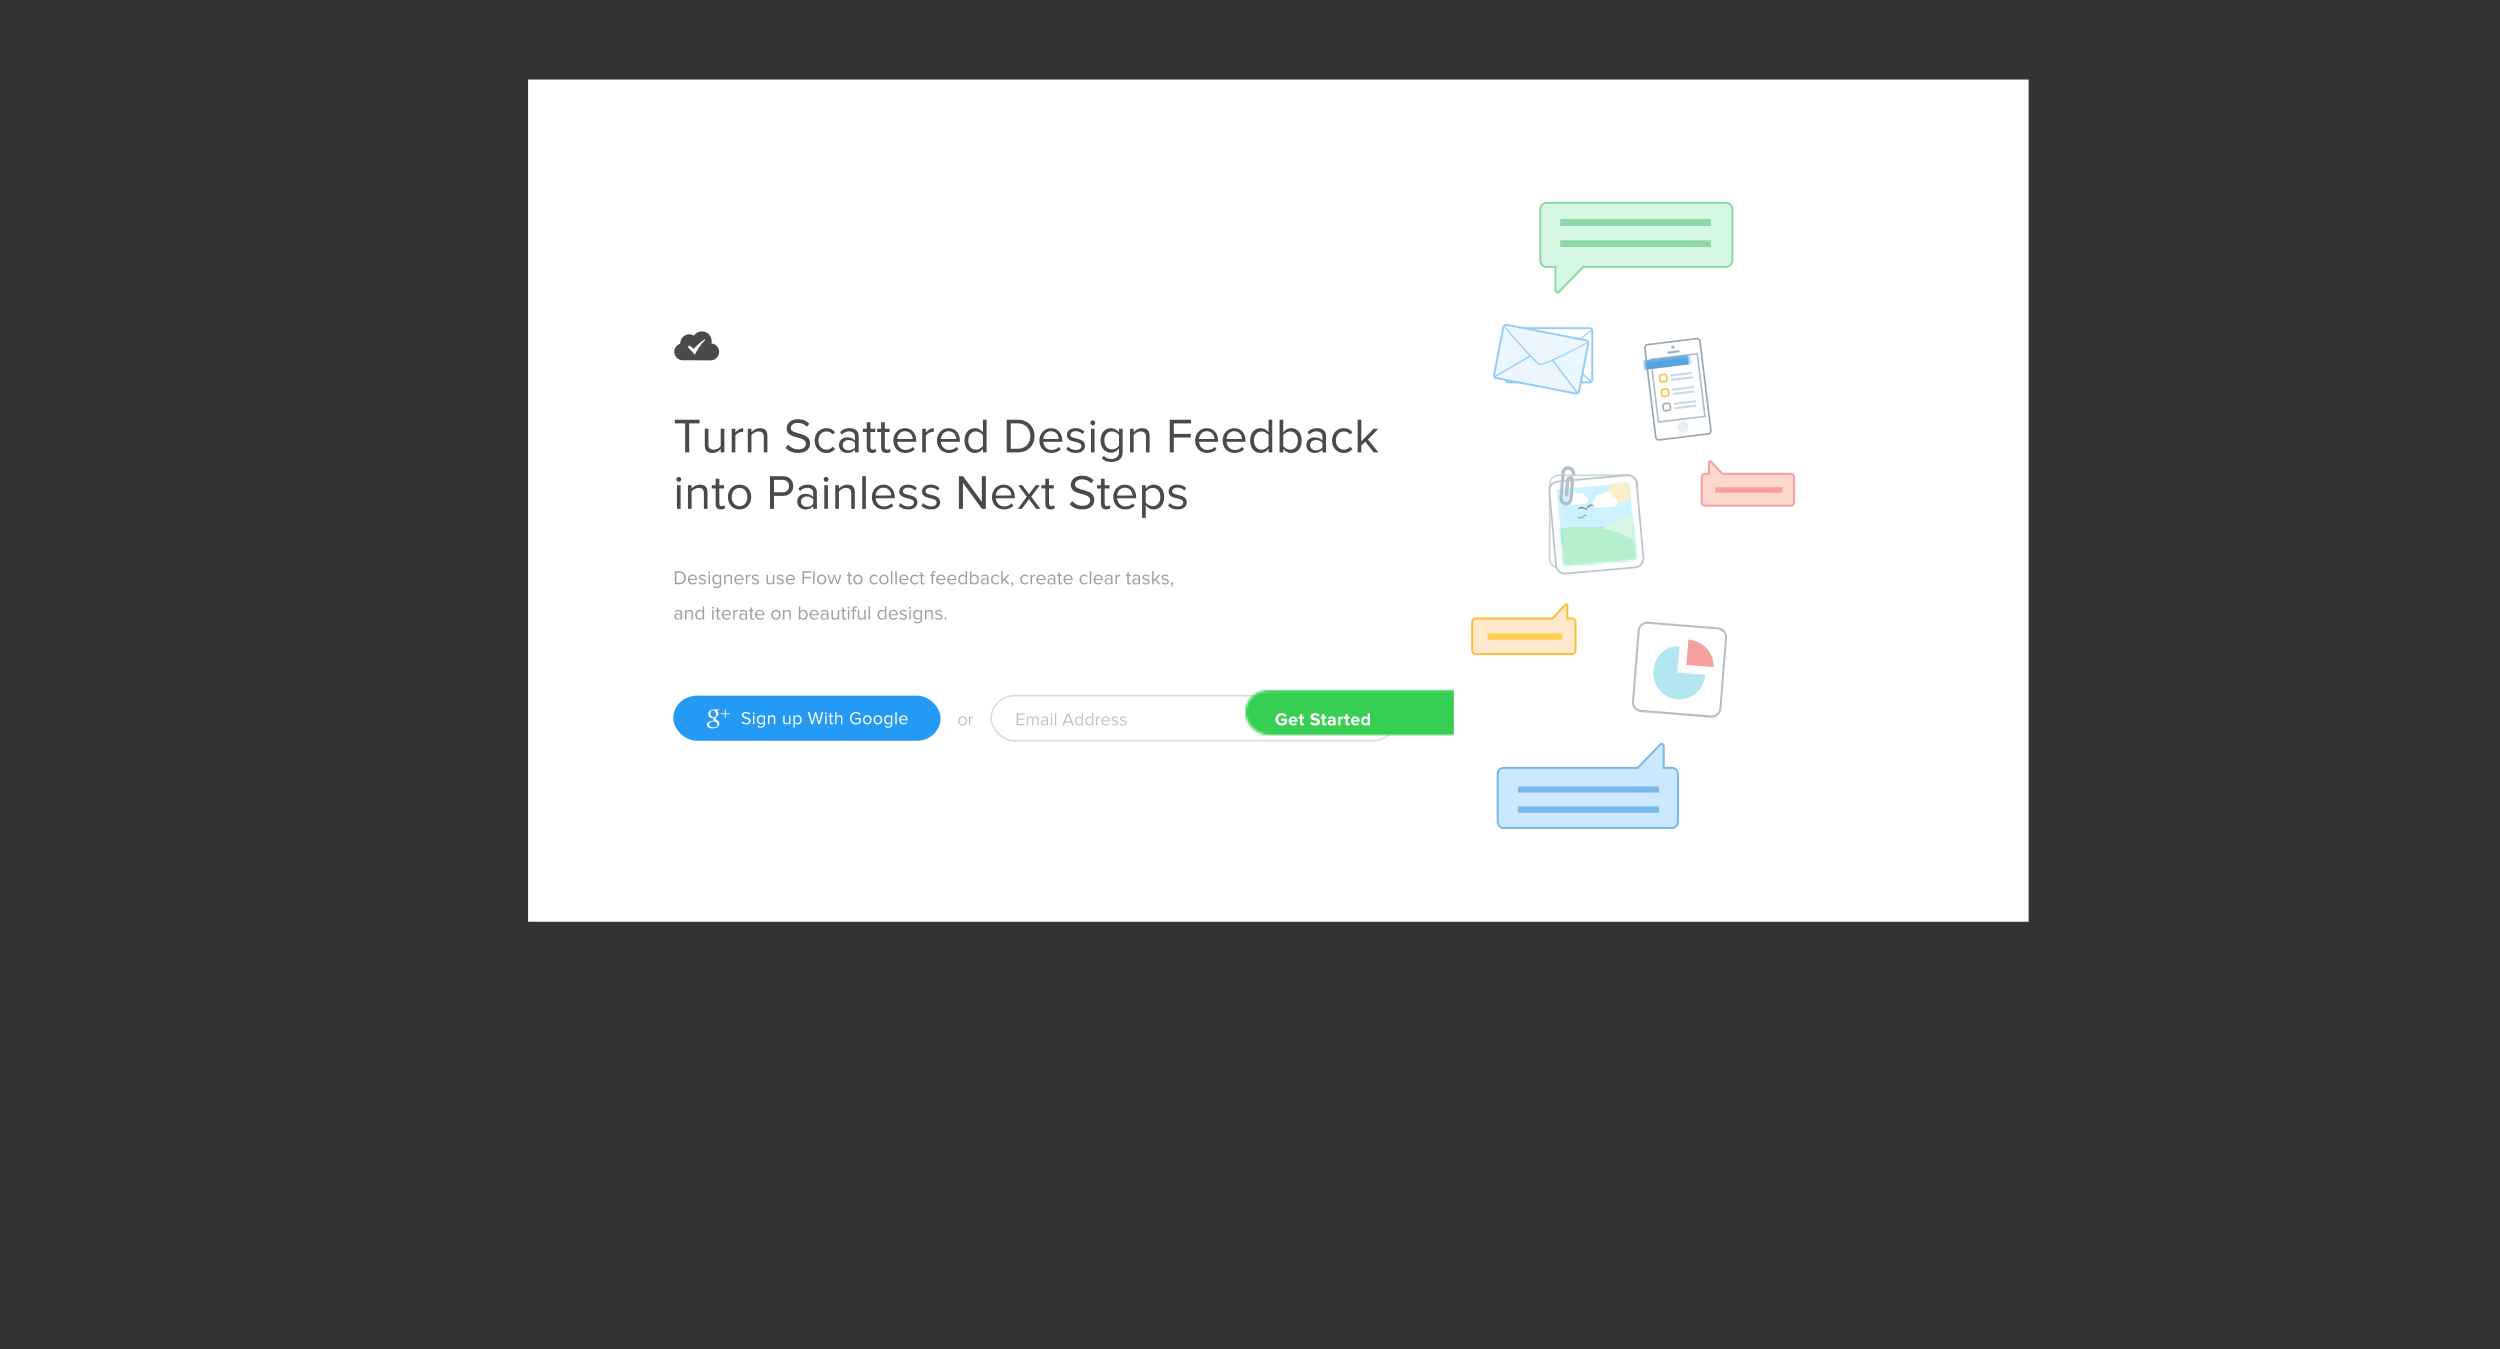 <?xml version="1.0" encoding="UTF-8" standalone="no"?>
<svg width="880px" height="475px" viewBox="0 0 880 475" version="1.1" xmlns="http://www.w3.org/2000/svg" xmlns:xlink="http://www.w3.org/1999/xlink" xmlns:sketch="http://www.bohemiancoding.com/sketch/ns">
    <rect x="0" y="0" width="880" height="475" fill="#333333" stroke="none"/>
    <!-- Generator: Sketch 3.5.2 (25235) - http://www.bohemiancoding.com/sketch -->
    <title>work-item-images</title>
    <desc>Created with Sketch.</desc>
    <defs>
        <rect id="path-1" x="0" y="0.857" width="528.196" height="296.45"></rect>
        <path id="path-3" d="M0.085,2.449 L25.657,0.143 L28.067,27.032 L2.494,29.338 L0.085,2.449 L0.085,2.449 Z"></path>
        <path id="path-5" d="M0.085,2.449 L25.657,0.143 L28.067,27.032 L2.494,29.338 L0.085,2.449 L0.085,2.449 Z"></path>
        <path id="path-7" d="M0.071,2.45 L25.644,0.145 L28.081,27.343 L2.508,29.649 L0.071,2.45 L0.071,2.45 Z"></path>
        <rect id="path-9" x="0.349" y="0.116" width="15.885" height="21.619"></rect>
        <rect id="path-11" x="0" y="0.16" width="142.715" height="15.863" rx="8.28"></rect>
    </defs>
    <g id="Welcome" stroke="none" stroke-width="1" fill="none" fill-rule="evenodd" sketch:type="MSPage">
        <g id="work-item-images" sketch:type="MSArtboardGroup">
            <g id="flow" sketch:type="MSLayerGroup" transform="translate(-8.637, -22.457)">
                <g id="iMac" transform="translate(179.52, 30.6)">
                    <g id="screen" transform="translate(15, 19)">
                        <mask id="mask-2" sketch:name="Mask" fill="white">
                            <use xlink:href="#path-1"></use>
                        </mask>
                        <use id="Mask" fill="#FFFFFF" sketch:type="MSShapeGroup" xlink:href="#path-1"></use>
                        <g id="pre-chat-ui" mask="url(#mask-2)">
                            <g transform="translate(14, 44)">
                                <g id="hero-copy" transform="translate(37.114, 45.333)">
                                    <path d="M2.104,89.19 C3.534,89.19 4.455,88.204 4.455,86.895 C4.455,85.592 3.534,84.593 2.104,84.593 L0.536,84.593 L0.536,89.19 L2.104,89.19 Z M2.104,88.68 L1.107,88.68 L1.107,85.103 L2.104,85.103 C3.238,85.103 3.864,85.902 3.864,86.895 C3.864,87.88 3.218,88.68 2.104,88.68 L2.104,88.68 Z M6.834,89.272 C7.37,89.272 7.817,89.086 8.154,88.755 L7.907,88.418 C7.639,88.693 7.26,88.845 6.875,88.845 C6.16,88.845 5.727,88.321 5.686,87.694 L8.367,87.694 L8.367,87.563 C8.367,86.564 7.776,85.778 6.772,85.778 C5.823,85.778 5.136,86.557 5.136,87.522 C5.136,88.562 5.844,89.272 6.834,89.272 L6.834,89.272 Z M7.859,87.308 L5.679,87.308 C5.707,86.805 6.057,86.206 6.765,86.206 C7.522,86.206 7.852,86.819 7.859,87.308 L7.859,87.308 Z M10.258,89.272 C11.111,89.272 11.558,88.824 11.558,88.266 C11.558,86.971 9.502,87.446 9.502,86.723 C9.502,86.426 9.784,86.199 10.237,86.199 C10.671,86.199 11.028,86.378 11.228,86.619 L11.468,86.261 C11.207,85.992 10.808,85.778 10.237,85.778 C9.447,85.778 9.007,86.213 9.007,86.736 C9.007,87.97 11.063,87.474 11.063,88.28 C11.063,88.611 10.781,88.852 10.272,88.852 C9.818,88.852 9.399,88.631 9.179,88.376 L8.917,88.749 C9.254,89.1 9.708,89.272 10.258,89.272 L10.258,89.272 Z M12.658,85.386 C12.85,85.386 13.001,85.234 13.001,85.041 C13.001,84.848 12.85,84.69 12.658,84.69 C12.465,84.69 12.307,84.848 12.307,85.041 C12.307,85.234 12.465,85.386 12.658,85.386 L12.658,85.386 Z M12.912,89.19 L12.912,85.861 L12.396,85.861 L12.396,89.19 L12.912,89.19 Z M15.277,90.54 C16.088,90.54 16.865,90.196 16.865,89.141 L16.865,85.861 L16.35,85.861 L16.35,86.364 C16.082,85.999 15.676,85.778 15.229,85.778 C14.356,85.778 13.751,86.44 13.751,87.508 C13.751,88.583 14.363,89.231 15.229,89.231 C15.697,89.231 16.102,88.976 16.35,88.638 L16.35,89.141 C16.35,89.844 15.827,90.113 15.277,90.113 C14.803,90.113 14.473,89.989 14.198,89.665 L13.936,90.037 C14.335,90.43 14.72,90.54 15.277,90.54 L15.277,90.54 Z M15.36,88.769 C14.686,88.769 14.287,88.239 14.287,87.508 C14.287,86.771 14.686,86.24 15.36,86.24 C15.765,86.24 16.164,86.488 16.35,86.771 L16.35,88.232 C16.164,88.521 15.765,88.769 15.36,88.769 L15.36,88.769 Z M20.654,89.19 L20.654,86.853 C20.654,86.13 20.289,85.778 19.602,85.778 C19.1,85.778 18.646,86.061 18.412,86.344 L18.412,85.861 L17.897,85.861 L17.897,89.19 L18.412,89.19 L18.412,86.757 C18.612,86.488 18.99,86.24 19.396,86.24 C19.842,86.24 20.145,86.419 20.145,87.012 L20.145,89.19 L20.654,89.19 Z M23.198,89.272 C23.734,89.272 24.181,89.086 24.518,88.755 L24.27,88.418 C24.002,88.693 23.624,88.845 23.239,88.845 C22.524,88.845 22.091,88.321 22.049,87.694 L24.731,87.694 L24.731,87.563 C24.731,86.564 24.14,85.778 23.136,85.778 C22.187,85.778 21.499,86.557 21.499,87.522 C21.499,88.562 22.208,89.272 23.198,89.272 L23.198,89.272 Z M24.222,87.308 L22.043,87.308 C22.07,86.805 22.421,86.206 23.129,86.206 C23.885,86.206 24.215,86.819 24.222,87.308 L24.222,87.308 Z M26.078,89.19 L26.078,86.833 C26.23,86.564 26.663,86.302 26.986,86.302 C27.062,86.302 27.123,86.309 27.185,86.316 L27.185,85.785 C26.732,85.785 26.347,86.047 26.078,86.392 L26.078,85.861 L25.563,85.861 L25.563,89.19 L26.078,89.19 Z M28.89,89.272 C29.743,89.272 30.19,88.824 30.19,88.266 C30.19,86.971 28.134,87.446 28.134,86.723 C28.134,86.426 28.416,86.199 28.87,86.199 C29.303,86.199 29.66,86.378 29.86,86.619 L30.101,86.261 C29.839,85.992 29.44,85.778 28.87,85.778 C28.079,85.778 27.639,86.213 27.639,86.736 C27.639,87.97 29.695,87.474 29.695,88.28 C29.695,88.611 29.413,88.852 28.904,88.852 C28.45,88.852 28.031,88.631 27.811,88.376 L27.55,88.749 C27.887,89.1 28.34,89.272 28.89,89.272 L28.89,89.272 Z M35.566,89.19 L35.566,85.861 L35.051,85.861 L35.051,88.307 C34.858,88.576 34.473,88.811 34.075,88.811 C33.621,88.811 33.325,88.638 33.325,88.053 L33.325,85.861 L32.809,85.861 L32.809,88.211 C32.809,88.928 33.174,89.272 33.868,89.272 C34.363,89.272 34.796,89.01 35.051,88.721 L35.051,89.19 L35.566,89.19 Z M37.657,89.272 C38.509,89.272 38.956,88.824 38.956,88.266 C38.956,86.971 36.9,87.446 36.9,86.723 C36.9,86.426 37.182,86.199 37.636,86.199 C38.069,86.199 38.427,86.378 38.626,86.619 L38.867,86.261 C38.605,85.992 38.207,85.778 37.636,85.778 C36.845,85.778 36.405,86.213 36.405,86.736 C36.405,87.97 38.461,87.474 38.461,88.28 C38.461,88.611 38.179,88.852 37.67,88.852 C37.217,88.852 36.797,88.631 36.577,88.376 L36.316,88.749 C36.653,89.1 37.107,89.272 37.657,89.272 L37.657,89.272 Z M41.301,89.272 C41.837,89.272 42.284,89.086 42.621,88.755 L42.373,88.418 C42.105,88.693 41.727,88.845 41.342,88.845 C40.627,88.845 40.194,88.321 40.152,87.694 L42.834,87.694 L42.834,87.563 C42.834,86.564 42.242,85.778 41.239,85.778 C40.29,85.778 39.602,86.557 39.602,87.522 C39.602,88.562 40.31,89.272 41.301,89.272 L41.301,89.272 Z M42.325,87.308 L40.145,87.308 C40.173,86.805 40.524,86.206 41.232,86.206 C41.988,86.206 42.318,86.819 42.325,87.308 L42.325,87.308 Z M46.038,89.19 L46.038,87.095 L48.423,87.095 L48.423,86.585 L46.038,86.585 L46.038,85.103 L48.472,85.103 L48.472,84.593 L45.467,84.593 L45.467,89.19 L46.038,89.19 Z M49.75,89.19 L49.75,84.593 L49.235,84.593 L49.235,89.19 L49.75,89.19 Z M52.232,89.272 C53.243,89.272 53.876,88.487 53.876,87.522 C53.876,86.557 53.243,85.778 52.232,85.778 C51.222,85.778 50.589,86.557 50.589,87.522 C50.589,88.487 51.222,89.272 52.232,89.272 L52.232,89.272 Z M52.232,88.811 C51.524,88.811 51.132,88.204 51.132,87.522 C51.132,86.847 51.524,86.24 52.232,86.24 C52.941,86.24 53.333,86.847 53.333,87.522 C53.333,88.204 52.941,88.811 52.232,88.811 L52.232,88.811 Z M58.111,89.19 L59.17,85.861 L58.627,85.861 L57.815,88.514 L56.949,85.861 L56.502,85.861 L55.629,88.514 L54.818,85.861 L54.281,85.861 L55.34,89.19 L55.856,89.19 L56.722,86.516 L57.588,89.19 L58.111,89.19 Z M62.387,89.272 C62.683,89.272 62.869,89.183 62.999,89.059 L62.848,88.666 C62.779,88.742 62.649,88.811 62.497,88.811 C62.277,88.811 62.167,88.631 62.167,88.383 L62.167,86.316 L62.841,86.316 L62.841,85.861 L62.167,85.861 L62.167,84.952 L61.645,84.952 L61.645,85.861 L61.095,85.861 L61.095,86.316 L61.645,86.316 L61.645,88.494 C61.645,88.99 61.892,89.272 62.387,89.272 L62.387,89.272 Z M65.014,89.272 C66.025,89.272 66.657,88.487 66.657,87.522 C66.657,86.557 66.025,85.778 65.014,85.778 C64.003,85.778 63.371,86.557 63.371,87.522 C63.371,88.487 64.003,89.272 65.014,89.272 L65.014,89.272 Z M65.014,88.811 C64.306,88.811 63.914,88.204 63.914,87.522 C63.914,86.847 64.306,86.24 65.014,86.24 C65.722,86.24 66.114,86.847 66.114,87.522 C66.114,88.204 65.722,88.811 65.014,88.811 L65.014,88.811 Z M70.741,89.272 C71.346,89.272 71.704,89.024 71.958,88.693 L71.614,88.376 C71.394,88.673 71.112,88.811 70.769,88.811 C70.067,88.811 69.62,88.259 69.62,87.522 C69.62,86.785 70.067,86.24 70.769,86.24 C71.112,86.24 71.394,86.364 71.614,86.667 L71.958,86.357 C71.704,86.027 71.346,85.778 70.741,85.778 C69.751,85.778 69.084,86.536 69.084,87.522 C69.084,88.507 69.751,89.272 70.741,89.272 L70.741,89.272 Z M74.137,89.272 C75.148,89.272 75.781,88.487 75.781,87.522 C75.781,86.557 75.148,85.778 74.137,85.778 C73.127,85.778 72.494,86.557 72.494,87.522 C72.494,88.487 73.127,89.272 74.137,89.272 L74.137,89.272 Z M74.137,88.811 C73.429,88.811 73.037,88.204 73.037,87.522 C73.037,86.847 73.429,86.24 74.137,86.24 C74.846,86.24 75.238,86.847 75.238,87.522 C75.238,88.204 74.846,88.811 74.137,88.811 L74.137,88.811 Z M77.135,89.19 L77.135,84.593 L76.62,84.593 L76.62,89.19 L77.135,89.19 Z M78.682,89.19 L78.682,84.593 L78.166,84.593 L78.166,89.19 L78.682,89.19 Z M81.219,89.272 C81.755,89.272 82.202,89.086 82.539,88.755 L82.292,88.418 C82.024,88.693 81.645,88.845 81.26,88.845 C80.545,88.845 80.112,88.321 80.071,87.694 L82.752,87.694 L82.752,87.563 C82.752,86.564 82.161,85.778 81.157,85.778 C80.208,85.778 79.521,86.557 79.521,87.522 C79.521,88.562 80.229,89.272 81.219,89.272 L81.219,89.272 Z M82.244,87.308 L80.064,87.308 C80.092,86.805 80.442,86.206 81.15,86.206 C81.907,86.206 82.237,86.819 82.244,87.308 L82.244,87.308 Z M85.049,89.272 C85.654,89.272 86.011,89.024 86.266,88.693 L85.922,88.376 C85.702,88.673 85.42,88.811 85.076,88.811 C84.375,88.811 83.928,88.259 83.928,87.522 C83.928,86.785 84.375,86.24 85.076,86.24 C85.42,86.24 85.702,86.364 85.922,86.667 L86.266,86.357 C86.011,86.027 85.654,85.778 85.049,85.778 C84.059,85.778 83.392,86.536 83.392,87.522 C83.392,88.507 84.059,89.272 85.049,89.272 L85.049,89.272 Z M87.84,89.272 C88.136,89.272 88.321,89.183 88.452,89.059 L88.301,88.666 C88.232,88.742 88.101,88.811 87.95,88.811 C87.73,88.811 87.62,88.631 87.62,88.383 L87.62,86.316 L88.294,86.316 L88.294,85.861 L87.62,85.861 L87.62,84.952 L87.098,84.952 L87.098,85.861 L86.548,85.861 L86.548,86.316 L87.098,86.316 L87.098,88.494 C87.098,88.99 87.345,89.272 87.84,89.272 L87.84,89.272 Z M91.457,89.19 L91.457,86.316 L92.13,86.316 L92.13,85.861 L91.457,85.861 L91.457,85.606 C91.457,85.179 91.642,84.952 91.986,84.952 C92.151,84.952 92.282,85.014 92.392,85.11 L92.605,84.779 C92.399,84.586 92.172,84.524 91.904,84.524 C91.319,84.524 90.941,84.924 90.941,85.606 L90.941,85.861 L90.391,85.861 L90.391,86.316 L90.941,86.316 L90.941,89.19 L91.457,89.19 Z M94.255,89.272 C94.791,89.272 95.238,89.086 95.575,88.755 L95.327,88.418 C95.059,88.693 94.681,88.845 94.296,88.845 C93.581,88.845 93.148,88.321 93.107,87.694 L95.788,87.694 L95.788,87.563 C95.788,86.564 95.197,85.778 94.193,85.778 C93.244,85.778 92.557,86.557 92.557,87.522 C92.557,88.562 93.265,89.272 94.255,89.272 L94.255,89.272 Z M95.279,87.308 L93.1,87.308 C93.127,86.805 93.478,86.206 94.186,86.206 C94.942,86.206 95.272,86.819 95.279,87.308 L95.279,87.308 Z M98.126,89.272 C98.662,89.272 99.109,89.086 99.446,88.755 L99.198,88.418 C98.93,88.693 98.552,88.845 98.167,88.845 C97.452,88.845 97.019,88.321 96.978,87.694 L99.659,87.694 L99.659,87.563 C99.659,86.564 99.068,85.778 98.064,85.778 C97.115,85.778 96.428,86.557 96.428,87.522 C96.428,88.562 97.136,89.272 98.126,89.272 L98.126,89.272 Z M99.15,87.308 L96.971,87.308 C96.998,86.805 97.349,86.206 98.057,86.206 C98.813,86.206 99.143,86.819 99.15,87.308 L99.15,87.308 Z M103.413,89.19 L103.413,84.593 L102.897,84.593 L102.897,86.364 C102.629,85.999 102.224,85.778 101.777,85.778 C100.91,85.778 100.298,86.461 100.298,87.529 C100.298,88.611 100.91,89.272 101.777,89.272 C102.244,89.272 102.65,89.031 102.897,88.693 L102.897,89.19 L103.413,89.19 Z M101.907,88.811 C101.233,88.811 100.835,88.266 100.835,87.529 C100.835,86.791 101.233,86.24 101.907,86.24 C102.313,86.24 102.719,86.488 102.897,86.778 L102.897,88.28 C102.719,88.569 102.313,88.811 101.907,88.811 L101.907,88.811 Z M104.96,88.287 L104.96,86.778 C105.139,86.488 105.544,86.24 105.957,86.24 C106.624,86.24 107.023,86.791 107.023,87.529 C107.023,88.266 106.624,88.811 105.957,88.811 C105.544,88.811 105.139,88.576 104.96,88.287 L104.96,88.287 Z M104.96,89.19 L104.96,88.693 C105.207,89.031 105.613,89.272 106.081,89.272 C106.947,89.272 107.559,88.611 107.559,87.529 C107.559,86.461 106.954,85.778 106.081,85.778 C105.634,85.778 105.228,85.999 104.96,86.364 L104.96,84.593 L104.444,84.593 L104.444,89.19 L104.96,89.19 Z M110.99,89.19 L110.99,86.902 C110.99,86.095 110.412,85.778 109.704,85.778 C109.161,85.778 108.735,85.958 108.377,86.33 L108.618,86.688 C108.913,86.364 109.236,86.226 109.635,86.226 C110.116,86.226 110.474,86.481 110.474,86.922 L110.474,87.522 C110.206,87.219 109.828,87.074 109.374,87.074 C108.81,87.074 108.219,87.419 108.219,88.17 C108.219,88.893 108.817,89.272 109.374,89.272 C109.821,89.272 110.206,89.114 110.474,88.811 L110.474,89.19 L110.99,89.19 Z M109.566,88.9 C109.078,88.9 108.741,88.597 108.741,88.17 C108.741,87.749 109.078,87.446 109.566,87.446 C109.924,87.446 110.275,87.584 110.474,87.853 L110.474,88.487 C110.275,88.762 109.924,88.9 109.566,88.9 L109.566,88.9 Z M113.492,89.272 C114.097,89.272 114.455,89.024 114.709,88.693 L114.365,88.376 C114.145,88.673 113.864,88.811 113.52,88.811 C112.819,88.811 112.372,88.259 112.372,87.522 C112.372,86.785 112.819,86.24 113.52,86.24 C113.864,86.24 114.145,86.364 114.365,86.667 L114.709,86.357 C114.455,86.027 114.097,85.778 113.492,85.778 C112.502,85.778 111.835,86.536 111.835,87.522 C111.835,88.507 112.502,89.272 113.492,89.272 L113.492,89.272 Z M118.36,89.19 L116.882,87.37 L118.353,85.861 L117.7,85.861 L115.954,87.632 L115.954,84.593 L115.438,84.593 L115.438,89.19 L115.954,89.19 L115.954,88.239 L116.511,87.694 L117.7,89.19 L118.36,89.19 Z M119.666,89.024 C119.666,88.693 119.467,88.5 119.233,88.5 C119.027,88.5 118.869,88.673 118.869,88.873 C118.869,89.072 119.013,89.224 119.199,89.224 C119.233,89.224 119.281,89.217 119.295,89.21 C119.268,89.438 119.068,89.706 118.848,89.851 L119.11,90.065 C119.426,89.837 119.666,89.445 119.666,89.024 L119.666,89.024 Z M123.799,89.272 C124.404,89.272 124.761,89.024 125.015,88.693 L124.672,88.376 C124.452,88.673 124.17,88.811 123.826,88.811 C123.125,88.811 122.678,88.259 122.678,87.522 C122.678,86.785 123.125,86.24 123.826,86.24 C124.17,86.24 124.452,86.364 124.672,86.667 L125.015,86.357 C124.761,86.027 124.404,85.778 123.799,85.778 C122.808,85.778 122.142,86.536 122.142,87.522 C122.142,88.507 122.808,89.272 123.799,89.272 L123.799,89.272 Z M126.26,89.19 L126.26,86.833 C126.411,86.564 126.844,86.302 127.167,86.302 C127.243,86.302 127.305,86.309 127.367,86.316 L127.367,85.785 C126.913,85.785 126.528,86.047 126.26,86.392 L126.26,85.861 L125.744,85.861 L125.744,89.19 L126.26,89.19 Z M129.519,89.272 C130.055,89.272 130.502,89.086 130.839,88.755 L130.591,88.418 C130.323,88.693 129.945,88.845 129.56,88.845 C128.845,88.845 128.412,88.321 128.371,87.694 L131.052,87.694 L131.052,87.563 C131.052,86.564 130.461,85.778 129.457,85.778 C128.508,85.778 127.821,86.557 127.821,87.522 C127.821,88.562 128.529,89.272 129.519,89.272 L129.519,89.272 Z M130.543,87.308 L128.364,87.308 C128.391,86.805 128.742,86.206 129.45,86.206 C130.206,86.206 130.536,86.819 130.543,87.308 L130.543,87.308 Z M134.476,89.19 L134.476,86.902 C134.476,86.095 133.899,85.778 133.19,85.778 C132.647,85.778 132.221,85.958 131.863,86.33 L132.104,86.688 C132.4,86.364 132.723,86.226 133.122,86.226 C133.603,86.226 133.96,86.481 133.96,86.922 L133.96,87.522 C133.692,87.219 133.314,87.074 132.86,87.074 C132.297,87.074 131.705,87.419 131.705,88.17 C131.705,88.893 132.303,89.272 132.86,89.272 C133.307,89.272 133.692,89.114 133.96,88.811 L133.96,89.19 L134.476,89.19 Z M133.053,88.9 C132.565,88.9 132.228,88.597 132.228,88.17 C132.228,87.749 132.565,87.446 133.053,87.446 C133.41,87.446 133.761,87.584 133.96,87.853 L133.96,88.487 C133.761,88.762 133.41,88.9 133.053,88.9 L133.053,88.9 Z M136.36,89.272 C136.656,89.272 136.841,89.183 136.972,89.059 L136.821,88.666 C136.752,88.742 136.621,88.811 136.47,88.811 C136.25,88.811 136.14,88.631 136.14,88.383 L136.14,86.316 L136.814,86.316 L136.814,85.861 L136.14,85.861 L136.14,84.952 L135.617,84.952 L135.617,85.861 L135.067,85.861 L135.067,86.316 L135.617,86.316 L135.617,88.494 C135.617,88.99 135.865,89.272 136.36,89.272 L136.36,89.272 Z M139.041,89.272 C139.578,89.272 140.024,89.086 140.361,88.755 L140.114,88.418 C139.846,88.693 139.468,88.845 139.083,88.845 C138.368,88.845 137.934,88.321 137.893,87.694 L140.575,87.694 L140.575,87.563 C140.575,86.564 139.983,85.778 138.979,85.778 C138.031,85.778 137.343,86.557 137.343,87.522 C137.343,88.562 138.051,89.272 139.041,89.272 L139.041,89.272 Z M140.066,87.308 L137.886,87.308 C137.914,86.805 138.264,86.206 138.973,86.206 C139.729,86.206 140.059,86.819 140.066,87.308 L140.066,87.308 Z M144.652,89.272 C145.257,89.272 145.614,89.024 145.869,88.693 L145.525,88.376 C145.305,88.673 145.023,88.811 144.679,88.811 C143.978,88.811 143.531,88.259 143.531,87.522 C143.531,86.785 143.978,86.24 144.679,86.24 C145.023,86.24 145.305,86.364 145.525,86.667 L145.869,86.357 C145.614,86.027 145.257,85.778 144.652,85.778 C143.662,85.778 142.995,86.536 142.995,87.522 C142.995,88.507 143.662,89.272 144.652,89.272 L144.652,89.272 Z M147.113,89.19 L147.113,84.593 L146.597,84.593 L146.597,89.19 L147.113,89.19 Z M149.65,89.272 C150.186,89.272 150.633,89.086 150.97,88.755 L150.723,88.418 C150.454,88.693 150.076,88.845 149.691,88.845 C148.976,88.845 148.543,88.321 148.502,87.694 L151.183,87.694 L151.183,87.563 C151.183,86.564 150.592,85.778 149.588,85.778 C148.639,85.778 147.952,86.557 147.952,87.522 C147.952,88.562 148.66,89.272 149.65,89.272 L149.65,89.272 Z M150.674,87.308 L148.495,87.308 C148.522,86.805 148.873,86.206 149.581,86.206 C150.338,86.206 150.668,86.819 150.674,87.308 L150.674,87.308 Z M154.607,89.19 L154.607,86.902 C154.607,86.095 154.03,85.778 153.322,85.778 C152.778,85.778 152.352,85.958 151.995,86.33 L152.235,86.688 C152.531,86.364 152.854,86.226 153.253,86.226 C153.734,86.226 154.092,86.481 154.092,86.922 L154.092,87.522 C153.823,87.219 153.445,87.074 152.992,87.074 C152.428,87.074 151.836,87.419 151.836,88.17 C151.836,88.893 152.435,89.272 152.992,89.272 C153.438,89.272 153.823,89.114 154.092,88.811 L154.092,89.19 L154.607,89.19 Z M153.184,88.9 C152.696,88.9 152.359,88.597 152.359,88.17 C152.359,87.749 152.696,87.446 153.184,87.446 C153.542,87.446 153.892,87.584 154.092,87.853 L154.092,88.487 C153.892,88.762 153.542,88.9 153.184,88.9 L153.184,88.9 Z M156.161,89.19 L156.161,86.833 C156.312,86.564 156.745,86.302 157.069,86.302 C157.144,86.302 157.206,86.309 157.268,86.316 L157.268,85.785 C156.814,85.785 156.429,86.047 156.161,86.392 L156.161,85.861 L155.645,85.861 L155.645,89.19 L156.161,89.19 Z M160.541,89.272 C160.836,89.272 161.022,89.183 161.153,89.059 L161.001,88.666 C160.933,88.742 160.802,88.811 160.651,88.811 C160.431,88.811 160.321,88.631 160.321,88.383 L160.321,86.316 L160.994,86.316 L160.994,85.861 L160.321,85.861 L160.321,84.952 L159.798,84.952 L159.798,85.861 L159.248,85.861 L159.248,86.316 L159.798,86.316 L159.798,88.494 C159.798,88.99 160.046,89.272 160.541,89.272 L160.541,89.272 Z M164.308,89.19 L164.308,86.902 C164.308,86.095 163.731,85.778 163.023,85.778 C162.48,85.778 162.053,85.958 161.696,86.33 L161.936,86.688 C162.232,86.364 162.555,86.226 162.954,86.226 C163.435,86.226 163.793,86.481 163.793,86.922 L163.793,87.522 C163.525,87.219 163.146,87.074 162.693,87.074 C162.129,87.074 161.538,87.419 161.538,88.17 C161.538,88.893 162.136,89.272 162.693,89.272 C163.14,89.272 163.525,89.114 163.793,88.811 L163.793,89.19 L164.308,89.19 Z M162.885,88.9 C162.397,88.9 162.06,88.597 162.06,88.17 C162.06,87.749 162.397,87.446 162.885,87.446 C163.243,87.446 163.593,87.584 163.793,87.853 L163.793,88.487 C163.593,88.762 163.243,88.9 162.885,88.9 L162.885,88.9 Z M166.405,89.272 C167.258,89.272 167.705,88.824 167.705,88.266 C167.705,86.971 165.649,87.446 165.649,86.723 C165.649,86.426 165.931,86.199 166.385,86.199 C166.818,86.199 167.175,86.378 167.375,86.619 L167.615,86.261 C167.354,85.992 166.955,85.778 166.385,85.778 C165.594,85.778 165.154,86.213 165.154,86.736 C165.154,87.97 167.21,87.474 167.21,88.28 C167.21,88.611 166.928,88.852 166.419,88.852 C165.965,88.852 165.546,88.631 165.326,88.376 L165.065,88.749 C165.402,89.1 165.855,89.272 166.405,89.272 L166.405,89.272 Z M171.466,89.19 L169.988,87.37 L171.459,85.861 L170.806,85.861 L169.059,87.632 L169.059,84.593 L168.544,84.593 L168.544,89.19 L169.059,89.19 L169.059,88.239 L169.616,87.694 L170.806,89.19 L171.466,89.19 Z M173.136,89.272 C173.989,89.272 174.436,88.824 174.436,88.266 C174.436,86.971 172.38,87.446 172.38,86.723 C172.38,86.426 172.662,86.199 173.116,86.199 C173.549,86.199 173.906,86.378 174.106,86.619 L174.347,86.261 C174.085,85.992 173.686,85.778 173.116,85.778 C172.325,85.778 171.885,86.213 171.885,86.736 C171.885,87.97 173.941,87.474 173.941,88.28 C173.941,88.611 173.659,88.852 173.15,88.852 C172.696,88.852 172.277,88.631 172.057,88.376 L171.796,88.749 C172.133,89.1 172.586,89.272 173.136,89.272 L173.136,89.272 Z M175.969,89.024 C175.969,88.693 175.77,88.5 175.536,88.5 C175.33,88.5 175.172,88.673 175.172,88.873 C175.172,89.072 175.316,89.224 175.502,89.224 C175.536,89.224 175.584,89.217 175.598,89.21 C175.57,89.438 175.371,89.706 175.151,89.851 L175.412,90.065 C175.728,89.837 175.969,89.445 175.969,89.024 L175.969,89.024 Z M3.108,101.593 L3.108,99.306 C3.108,98.499 2.53,98.182 1.822,98.182 C1.279,98.182 0.853,98.362 0.495,98.734 L0.736,99.092 C1.031,98.768 1.354,98.63 1.753,98.63 C2.235,98.63 2.592,98.885 2.592,99.326 L2.592,99.926 C2.324,99.623 1.946,99.478 1.492,99.478 C0.928,99.478 0.337,99.822 0.337,100.574 C0.337,101.297 0.935,101.676 1.492,101.676 C1.939,101.676 2.324,101.518 2.592,101.214 L2.592,101.593 L3.108,101.593 Z M1.684,101.304 C1.196,101.304 0.859,101.001 0.859,100.574 C0.859,100.153 1.196,99.85 1.684,99.85 C2.042,99.85 2.393,99.988 2.592,100.257 L2.592,100.891 C2.393,101.166 2.042,101.304 1.684,101.304 L1.684,101.304 Z M6.903,101.593 L6.903,99.257 C6.903,98.534 6.539,98.182 5.851,98.182 C5.349,98.182 4.895,98.465 4.662,98.747 L4.662,98.265 L4.146,98.265 L4.146,101.593 L4.662,101.593 L4.662,99.161 C4.861,98.892 5.239,98.644 5.645,98.644 C6.092,98.644 6.394,98.823 6.394,99.416 L6.394,101.593 L6.903,101.593 Z M10.863,101.593 L10.863,96.997 L10.347,96.997 L10.347,98.768 C10.079,98.403 9.674,98.182 9.227,98.182 C8.36,98.182 7.749,98.865 7.749,99.933 C7.749,101.015 8.36,101.676 9.227,101.676 C9.694,101.676 10.1,101.435 10.347,101.097 L10.347,101.593 L10.863,101.593 Z M9.357,101.214 C8.684,101.214 8.285,100.67 8.285,99.933 C8.285,99.195 8.684,98.644 9.357,98.644 C9.763,98.644 10.169,98.892 10.347,99.182 L10.347,100.684 C10.169,100.973 9.763,101.214 9.357,101.214 L9.357,101.214 Z M13.936,97.79 C14.129,97.79 14.28,97.638 14.28,97.445 C14.28,97.252 14.129,97.094 13.936,97.094 C13.744,97.094 13.586,97.252 13.586,97.445 C13.586,97.638 13.744,97.79 13.936,97.79 L13.936,97.79 Z M14.191,101.593 L14.191,98.265 L13.675,98.265 L13.675,101.593 L14.191,101.593 Z M16.068,101.676 C16.363,101.676 16.549,101.587 16.68,101.463 L16.528,101.07 C16.46,101.146 16.329,101.214 16.178,101.214 C15.958,101.214 15.848,101.035 15.848,100.787 L15.848,98.72 L16.522,98.72 L16.522,98.265 L15.848,98.265 L15.848,97.355 L15.325,97.355 L15.325,98.265 L14.775,98.265 L14.775,98.72 L15.325,98.72 L15.325,100.897 C15.325,101.394 15.573,101.676 16.068,101.676 L16.068,101.676 Z M18.749,101.676 C19.286,101.676 19.732,101.49 20.069,101.159 L19.822,100.822 C19.554,101.097 19.176,101.249 18.79,101.249 C18.075,101.249 17.642,100.725 17.601,100.098 L20.282,100.098 L20.282,99.967 C20.282,98.968 19.691,98.182 18.687,98.182 C17.739,98.182 17.051,98.961 17.051,99.926 C17.051,100.966 17.759,101.676 18.749,101.676 L18.749,101.676 Z M19.774,99.712 L17.594,99.712 C17.622,99.209 17.972,98.61 18.68,98.61 C19.437,98.61 19.767,99.223 19.774,99.712 L19.774,99.712 Z M21.63,101.593 L21.63,99.237 C21.781,98.968 22.214,98.706 22.538,98.706 C22.613,98.706 22.675,98.713 22.737,98.72 L22.737,98.189 C22.283,98.189 21.898,98.451 21.63,98.796 L21.63,98.265 L21.114,98.265 L21.114,101.593 L21.63,101.593 Z M25.975,101.593 L25.975,99.306 C25.975,98.499 25.398,98.182 24.69,98.182 C24.146,98.182 23.72,98.362 23.363,98.734 L23.603,99.092 C23.899,98.768 24.222,98.63 24.621,98.63 C25.102,98.63 25.46,98.885 25.46,99.326 L25.46,99.926 C25.191,99.623 24.813,99.478 24.36,99.478 C23.796,99.478 23.204,99.822 23.204,100.574 C23.204,101.297 23.803,101.676 24.36,101.676 C24.806,101.676 25.191,101.518 25.46,101.214 L25.46,101.593 L25.975,101.593 Z M24.552,101.304 C24.064,101.304 23.727,101.001 23.727,100.574 C23.727,100.153 24.064,99.85 24.552,99.85 C24.91,99.85 25.26,99.988 25.46,100.257 L25.46,100.891 C25.26,101.166 24.91,101.304 24.552,101.304 L24.552,101.304 Z M27.859,101.676 C28.155,101.676 28.34,101.587 28.471,101.463 L28.32,101.07 C28.251,101.146 28.12,101.214 27.969,101.214 C27.749,101.214 27.639,101.035 27.639,100.787 L27.639,98.72 L28.313,98.72 L28.313,98.265 L27.639,98.265 L27.639,97.355 L27.117,97.355 L27.117,98.265 L26.567,98.265 L26.567,98.72 L27.117,98.72 L27.117,100.897 C27.117,101.394 27.364,101.676 27.859,101.676 L27.859,101.676 Z M30.541,101.676 C31.077,101.676 31.524,101.49 31.861,101.159 L31.613,100.822 C31.345,101.097 30.967,101.249 30.582,101.249 C29.867,101.249 29.434,100.725 29.392,100.098 L32.074,100.098 L32.074,99.967 C32.074,98.968 31.482,98.182 30.479,98.182 C29.53,98.182 28.842,98.961 28.842,99.926 C28.842,100.966 29.55,101.676 30.541,101.676 L30.541,101.676 Z M31.565,99.712 L29.385,99.712 C29.413,99.209 29.764,98.61 30.472,98.61 C31.228,98.61 31.558,99.223 31.565,99.712 L31.565,99.712 Z M36.137,101.676 C37.148,101.676 37.78,100.891 37.78,99.926 C37.78,98.961 37.148,98.182 36.137,98.182 C35.126,98.182 34.494,98.961 34.494,99.926 C34.494,100.891 35.126,101.676 36.137,101.676 L36.137,101.676 Z M36.137,101.214 C35.429,101.214 35.037,100.608 35.037,99.926 C35.037,99.251 35.429,98.644 36.137,98.644 C36.845,98.644 37.237,99.251 37.237,99.926 C37.237,100.608 36.845,101.214 36.137,101.214 L36.137,101.214 Z M41.376,101.593 L41.376,99.257 C41.376,98.534 41.012,98.182 40.324,98.182 C39.822,98.182 39.369,98.465 39.135,98.747 L39.135,98.265 L38.619,98.265 L38.619,101.593 L39.135,101.593 L39.135,99.161 C39.334,98.892 39.712,98.644 40.118,98.644 C40.565,98.644 40.867,98.823 40.867,99.416 L40.867,101.593 L41.376,101.593 Z M44.711,100.691 L44.711,99.182 C44.89,98.892 45.295,98.644 45.708,98.644 C46.375,98.644 46.773,99.195 46.773,99.933 C46.773,100.67 46.375,101.214 45.708,101.214 C45.295,101.214 44.89,100.98 44.711,100.691 L44.711,100.691 Z M44.711,101.593 L44.711,101.097 C44.958,101.435 45.364,101.676 45.831,101.676 C46.698,101.676 47.31,101.015 47.31,99.933 C47.31,98.865 46.705,98.182 45.831,98.182 C45.385,98.182 44.979,98.403 44.711,98.768 L44.711,96.997 L44.195,96.997 L44.195,101.593 L44.711,101.593 Z M49.654,101.676 C50.19,101.676 50.637,101.49 50.974,101.159 L50.727,100.822 C50.459,101.097 50.08,101.249 49.695,101.249 C48.98,101.249 48.547,100.725 48.506,100.098 L51.187,100.098 L51.187,99.967 C51.187,98.968 50.596,98.182 49.592,98.182 C48.643,98.182 47.956,98.961 47.956,99.926 C47.956,100.966 48.664,101.676 49.654,101.676 L49.654,101.676 Z M50.679,99.712 L48.499,99.712 C48.527,99.209 48.877,98.61 49.585,98.61 C50.342,98.61 50.672,99.223 50.679,99.712 L50.679,99.712 Z M54.611,101.593 L54.611,99.306 C54.611,98.499 54.034,98.182 53.326,98.182 C52.782,98.182 52.356,98.362 51.999,98.734 L52.239,99.092 C52.535,98.768 52.858,98.63 53.257,98.63 C53.738,98.63 54.096,98.885 54.096,99.326 L54.096,99.926 C53.828,99.623 53.449,99.478 52.996,99.478 C52.432,99.478 51.841,99.822 51.841,100.574 C51.841,101.297 52.439,101.676 52.996,101.676 C53.443,101.676 53.828,101.518 54.096,101.214 L54.096,101.593 L54.611,101.593 Z M53.188,101.304 C52.7,101.304 52.363,101.001 52.363,100.574 C52.363,100.153 52.7,99.85 53.188,99.85 C53.546,99.85 53.896,99.988 54.096,100.257 L54.096,100.891 C53.896,101.166 53.546,101.304 53.188,101.304 L53.188,101.304 Z M58.407,101.593 L58.407,98.265 L57.891,98.265 L57.891,100.711 C57.698,100.98 57.313,101.214 56.915,101.214 C56.461,101.214 56.165,101.042 56.165,100.456 L56.165,98.265 L55.65,98.265 L55.65,100.615 C55.65,101.332 56.014,101.676 56.708,101.676 C57.203,101.676 57.637,101.414 57.891,101.125 L57.891,101.593 L58.407,101.593 Z M60.284,101.676 C60.579,101.676 60.765,101.587 60.895,101.463 L60.744,101.07 C60.675,101.146 60.545,101.214 60.394,101.214 C60.174,101.214 60.064,101.035 60.064,100.787 L60.064,98.72 L60.737,98.72 L60.737,98.265 L60.064,98.265 L60.064,97.355 L59.541,97.355 L59.541,98.265 L58.991,98.265 L58.991,98.72 L59.541,98.72 L59.541,100.897 C59.541,101.394 59.789,101.676 60.284,101.676 L60.284,101.676 Z M61.721,97.79 C61.913,97.79 62.064,97.638 62.064,97.445 C62.064,97.252 61.913,97.094 61.721,97.094 C61.528,97.094 61.37,97.252 61.37,97.445 C61.37,97.638 61.528,97.79 61.721,97.79 L61.721,97.79 Z M61.975,101.593 L61.975,98.265 L61.459,98.265 L61.459,101.593 L61.975,101.593 Z M63.666,101.593 L63.666,98.72 L64.34,98.72 L64.34,98.265 L63.666,98.265 L63.666,98.01 C63.666,97.583 63.852,97.355 64.196,97.355 C64.361,97.355 64.491,97.417 64.601,97.514 L64.814,97.183 C64.608,96.99 64.381,96.928 64.113,96.928 C63.529,96.928 63.151,97.328 63.151,98.01 L63.151,98.265 L62.601,98.265 L62.601,98.72 L63.151,98.72 L63.151,101.593 L63.666,101.593 Z M67.716,101.593 L67.716,98.265 L67.2,98.265 L67.2,100.711 C67.008,100.98 66.623,101.214 66.224,101.214 C65.77,101.214 65.474,101.042 65.474,100.456 L65.474,98.265 L64.959,98.265 L64.959,100.615 C64.959,101.332 65.323,101.676 66.018,101.676 C66.513,101.676 66.946,101.414 67.2,101.125 L67.2,101.593 L67.716,101.593 Z M69.263,101.593 L69.263,96.997 L68.747,96.997 L68.747,101.593 L69.263,101.593 Z M74.997,101.593 L74.997,96.997 L74.481,96.997 L74.481,98.768 C74.213,98.403 73.807,98.182 73.361,98.182 C72.494,98.182 71.882,98.865 71.882,99.933 C71.882,101.015 72.494,101.676 73.361,101.676 C73.828,101.676 74.234,101.435 74.481,101.097 L74.481,101.593 L74.997,101.593 Z M73.491,101.214 C72.817,101.214 72.419,100.67 72.419,99.933 C72.419,99.195 72.817,98.644 73.491,98.644 C73.897,98.644 74.302,98.892 74.481,99.182 L74.481,100.684 C74.302,100.973 73.897,101.214 73.491,101.214 L73.491,101.214 Z M77.534,101.676 C78.07,101.676 78.517,101.49 78.854,101.159 L78.607,100.822 C78.338,101.097 77.96,101.249 77.575,101.249 C76.86,101.249 76.427,100.725 76.386,100.098 L79.067,100.098 L79.067,99.967 C79.067,98.968 78.476,98.182 77.472,98.182 C76.523,98.182 75.836,98.961 75.836,99.926 C75.836,100.966 76.544,101.676 77.534,101.676 L77.534,101.676 Z M78.558,99.712 L76.379,99.712 C76.406,99.209 76.757,98.61 77.465,98.61 C78.221,98.61 78.551,99.223 78.558,99.712 L78.558,99.712 Z M80.958,101.676 C81.81,101.676 82.257,101.228 82.257,100.67 C82.257,99.375 80.202,99.85 80.202,99.126 C80.202,98.83 80.483,98.603 80.937,98.603 C81.37,98.603 81.728,98.782 81.927,99.023 L82.168,98.665 C81.907,98.396 81.508,98.182 80.937,98.182 C80.147,98.182 79.707,98.617 79.707,99.14 C79.707,100.374 81.762,99.878 81.762,100.684 C81.762,101.015 81.48,101.256 80.972,101.256 C80.518,101.256 80.098,101.035 79.878,100.78 L79.617,101.152 C79.954,101.504 80.408,101.676 80.958,101.676 L80.958,101.676 Z M83.357,97.79 C83.55,97.79 83.701,97.638 83.701,97.445 C83.701,97.252 83.55,97.094 83.357,97.094 C83.165,97.094 83.007,97.252 83.007,97.445 C83.007,97.638 83.165,97.79 83.357,97.79 L83.357,97.79 Z M83.612,101.593 L83.612,98.265 L83.096,98.265 L83.096,101.593 L83.612,101.593 Z M85.977,102.944 C86.788,102.944 87.565,102.6 87.565,101.545 L87.565,98.265 L87.049,98.265 L87.049,98.768 C86.781,98.403 86.376,98.182 85.929,98.182 C85.056,98.182 84.451,98.844 84.451,99.912 C84.451,100.987 85.063,101.635 85.929,101.635 C86.396,101.635 86.802,101.38 87.049,101.042 L87.049,101.545 C87.049,102.248 86.527,102.517 85.977,102.517 C85.503,102.517 85.173,102.393 84.897,102.069 L84.636,102.441 C85.035,102.834 85.42,102.944 85.977,102.944 L85.977,102.944 Z M86.059,101.173 C85.386,101.173 84.987,100.643 84.987,99.912 C84.987,99.175 85.386,98.644 86.059,98.644 C86.465,98.644 86.864,98.892 87.049,99.175 L87.049,100.636 C86.864,100.925 86.465,101.173 86.059,101.173 L86.059,101.173 Z M91.354,101.593 L91.354,99.257 C91.354,98.534 90.989,98.182 90.302,98.182 C89.8,98.182 89.346,98.465 89.112,98.747 L89.112,98.265 L88.596,98.265 L88.596,101.593 L89.112,101.593 L89.112,99.161 C89.312,98.892 89.69,98.644 90.095,98.644 C90.542,98.644 90.845,98.823 90.845,99.416 L90.845,101.593 L91.354,101.593 Z M93.451,101.676 C94.303,101.676 94.75,101.228 94.75,100.67 C94.75,99.375 92.694,99.85 92.694,99.126 C92.694,98.83 92.976,98.603 93.43,98.603 C93.863,98.603 94.221,98.782 94.42,99.023 L94.661,98.665 C94.399,98.396 94.001,98.182 93.43,98.182 C92.639,98.182 92.199,98.617 92.199,99.14 C92.199,100.374 94.255,99.878 94.255,100.684 C94.255,101.015 93.973,101.256 93.464,101.256 C93.01,101.256 92.591,101.035 92.371,100.78 L92.11,101.152 C92.447,101.504 92.9,101.676 93.451,101.676 L93.451,101.676 Z M95.864,101.662 C96.07,101.662 96.242,101.49 96.242,101.283 C96.242,101.077 96.07,100.904 95.864,100.904 C95.658,100.904 95.486,101.077 95.486,101.283 C95.486,101.49 95.658,101.662 95.864,101.662 L95.864,101.662 Z" id="H2" fill="#9F9F9F" sketch:type="MSShapeGroup"></path>
                                    <path d="M5.603,42.765 L5.603,32.549 L9.247,32.549 L9.247,31.274 L0.55,31.274 L0.55,32.549 L4.177,32.549 L4.177,42.765 L5.603,42.765 Z M17.979,42.765 L17.979,34.444 L16.69,34.444 L16.69,40.56 C16.209,41.232 15.246,41.817 14.249,41.817 C13.115,41.817 12.376,41.387 12.376,39.922 L12.376,34.444 L11.087,34.444 L11.087,40.319 C11.087,42.11 11.998,42.972 13.734,42.972 C14.971,42.972 16.054,42.317 16.69,41.593 L16.69,42.765 L17.979,42.765 Z M21.847,42.765 L21.847,36.873 C22.225,36.201 23.308,35.547 24.115,35.547 C24.305,35.547 24.459,35.564 24.614,35.581 L24.614,34.254 C23.48,34.254 22.517,34.909 21.847,35.77 L21.847,34.444 L20.557,34.444 L20.557,42.765 L21.847,42.765 Z M33.122,42.765 L33.122,36.925 C33.122,35.116 32.211,34.237 30.492,34.237 C29.238,34.237 28.103,34.944 27.519,35.65 L27.519,34.444 L26.23,34.444 L26.23,42.765 L27.519,42.765 L27.519,36.684 C28.017,36.012 28.963,35.391 29.977,35.391 C31.094,35.391 31.85,35.839 31.85,37.321 L31.85,42.765 L33.122,42.765 Z M43.934,42.972 C47.028,42.972 48.162,41.249 48.162,39.595 C48.162,35.305 41.373,36.787 41.373,34.203 C41.373,33.117 42.37,32.377 43.728,32.377 C44.982,32.377 46.186,32.79 47.045,33.755 L47.904,32.704 C46.942,31.688 45.584,31.085 43.848,31.085 C41.579,31.085 39.895,32.394 39.895,34.289 C39.895,38.389 46.684,36.735 46.684,39.698 C46.684,40.594 46.031,41.697 43.985,41.697 C42.37,41.697 41.132,40.904 40.393,40.043 L39.534,41.146 C40.479,42.214 41.957,42.972 43.934,42.972 L43.934,42.972 Z M53.903,42.972 C55.416,42.972 56.31,42.351 56.946,41.525 L56.086,40.732 C55.536,41.473 54.831,41.817 53.972,41.817 C52.219,41.817 51.101,40.439 51.101,38.596 C51.101,36.752 52.219,35.391 53.972,35.391 C54.831,35.391 55.536,35.702 56.086,36.46 L56.946,35.684 C56.31,34.857 55.416,34.237 53.903,34.237 C51.428,34.237 49.761,36.132 49.761,38.596 C49.761,41.059 51.428,42.972 53.903,42.972 L53.903,42.972 Z M65.248,42.765 L65.248,37.045 C65.248,35.03 63.804,34.237 62.033,34.237 C60.675,34.237 59.61,34.685 58.716,35.615 L59.318,36.511 C60.057,35.702 60.865,35.357 61.861,35.357 C63.065,35.357 63.958,35.994 63.958,37.097 L63.958,38.596 C63.288,37.838 62.343,37.476 61.208,37.476 C59.799,37.476 58.321,38.337 58.321,40.215 C58.321,42.024 59.816,42.972 61.208,42.972 C62.326,42.972 63.288,42.575 63.958,41.817 L63.958,42.765 L65.248,42.765 Z M61.69,42.041 C60.469,42.041 59.627,41.283 59.627,40.215 C59.627,39.164 60.469,38.406 61.69,38.406 C62.583,38.406 63.46,38.751 63.958,39.423 L63.958,41.008 C63.46,41.697 62.583,42.041 61.69,42.041 L61.69,42.041 Z M69.957,42.972 C70.696,42.972 71.16,42.748 71.487,42.438 L71.109,41.456 C70.937,41.645 70.61,41.817 70.232,41.817 C69.682,41.817 69.407,41.369 69.407,40.749 L69.407,35.581 L71.092,35.581 L71.092,34.444 L69.407,34.444 L69.407,32.17 L68.101,32.17 L68.101,34.444 L66.726,34.444 L66.726,35.581 L68.101,35.581 L68.101,41.025 C68.101,42.265 68.72,42.972 69.957,42.972 L69.957,42.972 Z M75.011,42.972 C75.75,42.972 76.214,42.748 76.54,42.438 L76.162,41.456 C75.99,41.645 75.664,41.817 75.286,41.817 C74.736,41.817 74.461,41.369 74.461,40.749 L74.461,35.581 L76.145,35.581 L76.145,34.444 L74.461,34.444 L74.461,32.17 L73.154,32.17 L73.154,34.444 L71.779,34.444 L71.779,35.581 L73.154,35.581 L73.154,41.025 C73.154,42.265 73.773,42.972 75.011,42.972 L75.011,42.972 Z M81.714,42.972 C83.055,42.972 84.172,42.507 85.014,41.68 L84.396,40.835 C83.725,41.525 82.78,41.904 81.817,41.904 C80.03,41.904 78.947,40.594 78.844,39.027 L85.547,39.027 L85.547,38.699 C85.547,36.201 84.069,34.237 81.559,34.237 C79.187,34.237 77.469,36.184 77.469,38.596 C77.469,41.197 79.239,42.972 81.714,42.972 L81.714,42.972 Z M84.275,38.062 L78.827,38.062 C78.895,36.804 79.772,35.305 81.542,35.305 C83.433,35.305 84.258,36.839 84.275,38.062 L84.275,38.062 Z M88.916,42.765 L88.916,36.873 C89.294,36.201 90.377,35.547 91.185,35.547 C91.374,35.547 91.529,35.564 91.684,35.581 L91.684,34.254 C90.549,34.254 89.587,34.909 88.916,35.77 L88.916,34.444 L87.627,34.444 L87.627,42.765 L88.916,42.765 Z M97.064,42.972 C98.404,42.972 99.521,42.507 100.364,41.68 L99.745,40.835 C99.075,41.525 98.129,41.904 97.167,41.904 C95.379,41.904 94.296,40.594 94.193,39.027 L100.897,39.027 L100.897,38.699 C100.897,36.201 99.418,34.237 96.909,34.237 C94.537,34.237 92.818,36.184 92.818,38.596 C92.818,41.197 94.588,42.972 97.064,42.972 L97.064,42.972 Z M99.625,38.062 L94.176,38.062 C94.245,36.804 95.121,35.305 96.892,35.305 C98.782,35.305 99.607,36.839 99.625,38.062 L99.625,38.062 Z M110.281,42.765 L110.281,31.274 L108.992,31.274 L108.992,35.702 C108.322,34.789 107.308,34.237 106.191,34.237 C104.025,34.237 102.495,35.943 102.495,38.613 C102.495,41.318 104.025,42.972 106.191,42.972 C107.359,42.972 108.374,42.369 108.992,41.525 L108.992,42.765 L110.281,42.765 Z M106.517,41.817 C104.833,41.817 103.836,40.456 103.836,38.613 C103.836,36.77 104.833,35.391 106.517,35.391 C107.531,35.391 108.545,36.012 108.992,36.735 L108.992,40.491 C108.545,41.214 107.531,41.817 106.517,41.817 L106.517,41.817 Z M121.282,42.765 C124.857,42.765 127.161,40.301 127.161,37.028 C127.161,33.772 124.857,31.274 121.282,31.274 L117.363,31.274 L117.363,42.765 L121.282,42.765 Z M121.282,41.49 L118.79,41.49 L118.79,32.549 L121.282,32.549 C124.118,32.549 125.682,34.547 125.682,37.028 C125.682,39.492 124.067,41.49 121.282,41.49 L121.282,41.49 Z M133.108,42.972 C134.449,42.972 135.566,42.507 136.408,41.68 L135.789,40.835 C135.119,41.525 134.174,41.904 133.211,41.904 C131.423,41.904 130.34,40.594 130.237,39.027 L136.941,39.027 L136.941,38.699 C136.941,36.201 135.463,34.237 132.953,34.237 C130.581,34.237 128.862,36.184 128.862,38.596 C128.862,41.197 130.633,42.972 133.108,42.972 L133.108,42.972 Z M135.669,38.062 L130.22,38.062 C130.289,36.804 131.166,35.305 132.936,35.305 C134.827,35.305 135.652,36.839 135.669,38.062 L135.669,38.062 Z M141.668,42.972 C143.799,42.972 144.916,41.852 144.916,40.456 C144.916,37.218 139.777,38.406 139.777,36.597 C139.777,35.857 140.482,35.288 141.616,35.288 C142.699,35.288 143.593,35.736 144.091,36.339 L144.693,35.443 C144.04,34.771 143.043,34.237 141.616,34.237 C139.639,34.237 138.539,35.323 138.539,36.632 C138.539,39.716 143.679,38.475 143.679,40.491 C143.679,41.318 142.974,41.921 141.702,41.921 C140.568,41.921 139.519,41.369 138.969,40.732 L138.316,41.662 C139.158,42.541 140.293,42.972 141.668,42.972 L141.668,42.972 Z M147.667,33.255 C148.148,33.255 148.526,32.876 148.526,32.394 C148.526,31.911 148.148,31.515 147.667,31.515 C147.185,31.515 146.79,31.911 146.79,32.394 C146.79,32.876 147.185,33.255 147.667,33.255 L147.667,33.255 Z M148.302,42.765 L148.302,34.444 L147.013,34.444 L147.013,42.765 L148.302,42.765 Z M154.215,46.142 C156.244,46.142 158.186,45.28 158.186,42.644 L158.186,34.444 L156.897,34.444 L156.897,35.702 C156.226,34.789 155.212,34.237 154.095,34.237 C151.912,34.237 150.399,35.891 150.399,38.561 C150.399,41.249 151.929,42.868 154.095,42.868 C155.264,42.868 156.278,42.231 156.897,41.387 L156.897,42.644 C156.897,44.402 155.59,45.073 154.215,45.073 C153.029,45.073 152.204,44.763 151.517,43.954 L150.864,44.884 C151.861,45.866 152.823,46.142 154.215,46.142 L154.215,46.142 Z M154.422,41.714 C152.737,41.714 151.74,40.388 151.74,38.561 C151.74,36.718 152.737,35.391 154.422,35.391 C155.436,35.391 156.433,36.012 156.897,36.718 L156.897,40.37 C156.433,41.094 155.436,41.714 154.422,41.714 L154.422,41.714 Z M167.657,42.765 L167.657,36.925 C167.657,35.116 166.746,34.237 165.027,34.237 C163.772,34.237 162.638,34.944 162.053,35.65 L162.053,34.444 L160.764,34.444 L160.764,42.765 L162.053,42.765 L162.053,36.684 C162.552,36.012 163.497,35.391 164.511,35.391 C165.628,35.391 166.385,35.839 166.385,37.321 L166.385,42.765 L167.657,42.765 Z M176.182,42.765 L176.182,37.528 L182.147,37.528 L182.147,36.253 L176.182,36.253 L176.182,32.549 L182.267,32.549 L182.267,31.274 L174.756,31.274 L174.756,42.765 L176.182,42.765 Z M187.939,42.972 C189.28,42.972 190.397,42.507 191.239,41.68 L190.621,40.835 C189.95,41.525 189.005,41.904 188.042,41.904 C186.255,41.904 185.172,40.594 185.069,39.027 L191.772,39.027 L191.772,38.699 C191.772,36.201 190.294,34.237 187.784,34.237 C185.412,34.237 183.694,36.184 183.694,38.596 C183.694,41.197 185.464,42.972 187.939,42.972 L187.939,42.972 Z M190.5,38.062 L185.052,38.062 C185.12,36.804 185.997,35.305 187.767,35.305 C189.658,35.305 190.483,36.839 190.5,38.062 L190.5,38.062 Z M197.616,42.972 C198.957,42.972 200.074,42.507 200.917,41.68 L200.298,40.835 C199.627,41.525 198.682,41.904 197.719,41.904 C195.932,41.904 194.849,40.594 194.746,39.027 L201.449,39.027 L201.449,38.699 C201.449,36.201 199.971,34.237 197.462,34.237 C195.09,34.237 193.371,36.184 193.371,38.596 C193.371,41.197 195.141,42.972 197.616,42.972 L197.616,42.972 Z M200.177,38.062 L194.729,38.062 C194.797,36.804 195.674,35.305 197.444,35.305 C199.335,35.305 200.16,36.839 200.177,38.062 L200.177,38.062 Z M210.834,42.765 L210.834,31.274 L209.545,31.274 L209.545,35.702 C208.875,34.789 207.861,34.237 206.743,34.237 C204.578,34.237 203.048,35.943 203.048,38.613 C203.048,41.318 204.578,42.972 206.743,42.972 C207.912,42.972 208.926,42.369 209.545,41.525 L209.545,42.765 L210.834,42.765 Z M207.07,41.817 C205.386,41.817 204.389,40.456 204.389,38.613 C204.389,36.77 205.386,35.391 207.07,35.391 C208.084,35.391 209.098,36.012 209.545,36.735 L209.545,40.491 C209.098,41.214 208.084,41.817 207.07,41.817 L207.07,41.817 Z M214.702,40.508 L214.702,36.735 C215.149,36.012 216.163,35.391 217.194,35.391 C218.861,35.391 219.858,36.77 219.858,38.613 C219.858,40.456 218.861,41.817 217.194,41.817 C216.163,41.817 215.149,41.232 214.702,40.508 L214.702,40.508 Z M214.702,42.765 L214.702,41.525 C215.32,42.369 216.335,42.972 217.503,42.972 C219.669,42.972 221.199,41.318 221.199,38.613 C221.199,35.943 219.686,34.237 217.503,34.237 C216.386,34.237 215.372,34.789 214.702,35.702 L214.702,31.274 L213.413,31.274 L213.413,42.765 L214.702,42.765 Z M229.776,42.765 L229.776,37.045 C229.776,35.03 228.332,34.237 226.562,34.237 C225.204,34.237 224.138,34.685 223.244,35.615 L223.846,36.511 C224.585,35.702 225.393,35.357 226.39,35.357 C227.593,35.357 228.487,35.994 228.487,37.097 L228.487,38.596 C227.817,37.838 226.871,37.476 225.737,37.476 C224.327,37.476 222.849,38.337 222.849,40.215 C222.849,42.024 224.344,42.972 225.737,42.972 C226.854,42.972 227.817,42.575 228.487,41.817 L228.487,42.765 L229.776,42.765 Z M226.218,42.041 C224.998,42.041 224.155,41.283 224.155,40.215 C224.155,39.164 224.998,38.406 226.218,38.406 C227.112,38.406 227.988,38.751 228.487,39.423 L228.487,41.008 C227.988,41.697 227.112,42.041 226.218,42.041 L226.218,42.041 Z M236.033,42.972 C237.545,42.972 238.439,42.351 239.075,41.525 L238.216,40.732 C237.666,41.473 236.961,41.817 236.101,41.817 C234.348,41.817 233.231,40.439 233.231,38.596 C233.231,36.752 234.348,35.391 236.101,35.391 C236.961,35.391 237.666,35.702 238.216,36.46 L239.075,35.684 C238.439,34.857 237.545,34.237 236.033,34.237 C233.557,34.237 231.89,36.132 231.89,38.596 C231.89,41.059 233.557,42.972 236.033,42.972 L236.033,42.972 Z M248.202,42.765 L244.507,38.217 L248.185,34.444 L246.552,34.444 L242.186,38.871 L242.186,31.274 L240.897,31.274 L240.897,42.765 L242.186,42.765 L242.186,40.388 L243.578,39.027 L246.552,42.765 L248.202,42.765 Z M1.942,53.133 C2.424,53.133 2.802,52.754 2.802,52.272 C2.802,51.79 2.424,51.393 1.942,51.393 C1.461,51.393 1.066,51.79 1.066,52.272 C1.066,52.754 1.461,53.133 1.942,53.133 L1.942,53.133 Z M2.578,62.643 L2.578,54.322 L1.289,54.322 L1.289,62.643 L2.578,62.643 Z M12.049,62.643 L12.049,56.803 C12.049,54.994 11.138,54.115 9.419,54.115 C8.165,54.115 7.03,54.822 6.446,55.528 L6.446,54.322 L5.157,54.322 L5.157,62.643 L6.446,62.643 L6.446,56.562 C6.944,55.89 7.89,55.27 8.904,55.27 C10.021,55.27 10.777,55.718 10.777,57.199 L10.777,62.643 L12.049,62.643 Z M16.759,62.85 C17.498,62.85 17.962,62.626 18.289,62.316 L17.91,61.334 C17.739,61.523 17.412,61.696 17.034,61.696 C16.484,61.696 16.209,61.248 16.209,60.627 L16.209,55.459 L17.893,55.459 L17.893,54.322 L16.209,54.322 L16.209,52.048 L14.902,52.048 L14.902,54.322 L13.527,54.322 L13.527,55.459 L14.902,55.459 L14.902,60.903 C14.902,62.143 15.521,62.85 16.759,62.85 L16.759,62.85 Z M23.325,62.85 C25.852,62.85 27.433,60.886 27.433,58.474 C27.433,56.062 25.852,54.115 23.325,54.115 C20.798,54.115 19.217,56.062 19.217,58.474 C19.217,60.886 20.798,62.85 23.325,62.85 L23.325,62.85 Z M23.325,61.696 C21.554,61.696 20.575,60.179 20.575,58.474 C20.575,56.786 21.554,55.27 23.325,55.27 C25.095,55.27 26.075,56.786 26.075,58.474 C26.075,60.179 25.095,61.696 23.325,61.696 L23.325,61.696 Z M35.46,62.643 L35.46,58.078 L38.64,58.078 C40.926,58.078 42.232,56.493 42.232,54.615 C42.232,52.737 40.943,51.152 38.64,51.152 L34.033,51.152 L34.033,62.643 L35.46,62.643 Z M38.468,56.803 L35.46,56.803 L35.46,52.427 L38.468,52.427 C39.826,52.427 40.754,53.323 40.754,54.615 C40.754,55.907 39.826,56.803 38.468,56.803 L38.468,56.803 Z M50.551,62.643 L50.551,56.923 C50.551,54.908 49.108,54.115 47.337,54.115 C45.979,54.115 44.914,54.563 44.02,55.494 L44.621,56.389 C45.36,55.58 46.168,55.235 47.165,55.235 C48.368,55.235 49.262,55.873 49.262,56.975 L49.262,58.474 C48.592,57.716 47.647,57.354 46.512,57.354 C45.103,57.354 43.624,58.216 43.624,60.093 C43.624,61.902 45.12,62.85 46.512,62.85 C47.629,62.85 48.592,62.454 49.262,61.696 L49.262,62.643 L50.551,62.643 Z M46.993,61.919 C45.773,61.919 44.931,61.161 44.931,60.093 C44.931,59.042 45.773,58.284 46.993,58.284 C47.887,58.284 48.764,58.629 49.262,59.301 L49.262,60.886 C48.764,61.575 47.887,61.919 46.993,61.919 L46.993,61.919 Z M53.8,53.133 C54.281,53.133 54.659,52.754 54.659,52.272 C54.659,51.79 54.281,51.393 53.8,51.393 C53.319,51.393 52.923,51.79 52.923,52.272 C52.923,52.754 53.319,53.133 53.8,53.133 L53.8,53.133 Z M54.436,62.643 L54.436,54.322 L53.147,54.322 L53.147,62.643 L54.436,62.643 Z M63.907,62.643 L63.907,56.803 C63.907,54.994 62.996,54.115 61.277,54.115 C60.022,54.115 58.888,54.822 58.303,55.528 L58.303,54.322 L57.014,54.322 L57.014,62.643 L58.303,62.643 L58.303,56.562 C58.802,55.89 59.747,55.27 60.761,55.27 C61.879,55.27 62.635,55.718 62.635,57.199 L62.635,62.643 L63.907,62.643 Z M67.791,62.643 L67.791,51.152 L66.502,51.152 L66.502,62.643 L67.791,62.643 Z M74.134,62.85 C75.475,62.85 76.592,62.385 77.434,61.558 L76.815,60.714 C76.145,61.403 75.2,61.782 74.237,61.782 C72.45,61.782 71.367,60.472 71.264,58.905 L77.967,58.905 L77.967,58.577 C77.967,56.079 76.489,54.115 73.979,54.115 C71.607,54.115 69.888,56.062 69.888,58.474 C69.888,61.075 71.659,62.85 74.134,62.85 L74.134,62.85 Z M76.695,57.94 L71.246,57.94 C71.315,56.682 72.192,55.183 73.962,55.183 C75.853,55.183 76.678,56.717 76.695,57.94 L76.695,57.94 Z M82.694,62.85 C84.825,62.85 85.943,61.73 85.943,60.335 C85.943,57.096 80.803,58.284 80.803,56.476 C80.803,55.735 81.508,55.166 82.642,55.166 C83.725,55.166 84.619,55.614 85.118,56.217 L85.719,55.321 C85.066,54.649 84.069,54.115 82.642,54.115 C80.666,54.115 79.566,55.201 79.566,56.51 C79.566,59.594 84.705,58.353 84.705,60.369 C84.705,61.196 84,61.799 82.728,61.799 C81.594,61.799 80.545,61.248 79.995,60.61 L79.342,61.54 C80.184,62.419 81.319,62.85 82.694,62.85 L82.694,62.85 Z M90.687,62.85 C92.818,62.85 93.935,61.73 93.935,60.335 C93.935,57.096 88.796,58.284 88.796,56.476 C88.796,55.735 89.501,55.166 90.635,55.166 C91.718,55.166 92.612,55.614 93.11,56.217 L93.712,55.321 C93.059,54.649 92.062,54.115 90.635,54.115 C88.658,54.115 87.558,55.201 87.558,56.51 C87.558,59.594 92.698,58.353 92.698,60.369 C92.698,61.196 91.993,61.799 90.721,61.799 C89.587,61.799 88.538,61.248 87.988,60.61 L87.335,61.54 C88.177,62.419 89.312,62.85 90.687,62.85 L90.687,62.85 Z M110.024,62.643 L110.024,51.152 L108.597,51.152 L108.597,60.128 L101.997,51.152 L100.536,51.152 L100.536,62.643 L101.962,62.643 L101.962,53.478 L108.649,62.643 L110.024,62.643 Z M116.418,62.85 C117.758,62.85 118.876,62.385 119.718,61.558 L119.099,60.714 C118.429,61.403 117.483,61.782 116.521,61.782 C114.733,61.782 113.65,60.472 113.547,58.905 L120.251,58.905 L120.251,58.577 C120.251,56.079 118.773,54.115 116.263,54.115 C113.891,54.115 112.172,56.062 112.172,58.474 C112.172,61.075 113.943,62.85 116.418,62.85 L116.418,62.85 Z M118.979,57.94 L113.53,57.94 C113.599,56.682 114.475,55.183 116.246,55.183 C118.137,55.183 118.962,56.717 118.979,57.94 L118.979,57.94 Z M129.206,62.643 L126.009,58.371 L129.017,54.322 L127.539,54.322 L125.218,57.492 L122.915,54.322 L121.42,54.322 L124.428,58.371 L121.248,62.643 L122.726,62.643 L125.218,59.232 L127.728,62.643 L129.206,62.643 Z M132.816,62.85 C133.555,62.85 134.019,62.626 134.345,62.316 L133.967,61.334 C133.795,61.523 133.469,61.696 133.091,61.696 C132.541,61.696 132.266,61.248 132.266,60.627 L132.266,55.459 L133.95,55.459 L133.95,54.322 L132.266,54.322 L132.266,52.048 L130.959,52.048 L130.959,54.322 L129.584,54.322 L129.584,55.459 L130.959,55.459 L130.959,60.903 C130.959,62.143 131.578,62.85 132.816,62.85 L132.816,62.85 Z M143.971,62.85 C147.065,62.85 148.199,61.127 148.199,59.473 C148.199,55.183 141.41,56.665 141.41,54.081 C141.41,52.996 142.407,52.255 143.765,52.255 C145.019,52.255 146.223,52.668 147.082,53.633 L147.942,52.582 C146.979,51.566 145.621,50.963 143.885,50.963 C141.616,50.963 139.932,52.272 139.932,54.167 C139.932,58.267 146.721,56.613 146.721,59.577 C146.721,60.472 146.068,61.575 144.023,61.575 C142.407,61.575 141.169,60.782 140.43,59.921 L139.571,61.024 C140.516,62.092 141.994,62.85 143.971,62.85 L143.971,62.85 Z M152.393,62.85 C153.132,62.85 153.597,62.626 153.923,62.316 L153.545,61.334 C153.373,61.523 153.047,61.696 152.668,61.696 C152.118,61.696 151.843,61.248 151.843,60.627 L151.843,55.459 L153.528,55.459 L153.528,54.322 L151.843,54.322 L151.843,52.048 L150.537,52.048 L150.537,54.322 L149.162,54.322 L149.162,55.459 L150.537,55.459 L150.537,60.903 C150.537,62.143 151.156,62.85 152.393,62.85 L152.393,62.85 Z M159.097,62.85 C160.438,62.85 161.555,62.385 162.397,61.558 L161.778,60.714 C161.108,61.403 160.163,61.782 159.2,61.782 C157.412,61.782 156.33,60.472 156.226,58.905 L162.93,58.905 L162.93,58.577 C162.93,56.079 161.452,54.115 158.942,54.115 C156.57,54.115 154.851,56.062 154.851,58.474 C154.851,61.075 156.622,62.85 159.097,62.85 L159.097,62.85 Z M161.658,57.94 L156.209,57.94 C156.278,56.682 157.155,55.183 158.925,55.183 C160.816,55.183 161.641,56.717 161.658,57.94 L161.658,57.94 Z M169.101,62.85 C171.284,62.85 172.796,61.161 172.796,58.474 C172.796,55.769 171.284,54.115 169.101,54.115 C167.932,54.115 166.9,54.718 166.299,55.562 L166.299,54.322 L165.01,54.322 L165.01,65.813 L166.299,65.813 L166.299,61.385 C166.986,62.299 167.966,62.85 169.101,62.85 L169.101,62.85 Z M168.774,61.696 C167.76,61.696 166.746,61.075 166.299,60.352 L166.299,56.596 C166.746,55.873 167.76,55.27 168.774,55.27 C170.441,55.27 171.438,56.631 171.438,58.474 C171.438,60.317 170.441,61.696 168.774,61.696 L168.774,61.696 Z M177.489,62.85 C179.62,62.85 180.737,61.73 180.737,60.335 C180.737,57.096 175.598,58.284 175.598,56.476 C175.598,55.735 176.303,55.166 177.437,55.166 C178.52,55.166 179.414,55.614 179.912,56.217 L180.514,55.321 C179.861,54.649 178.864,54.115 177.437,54.115 C175.46,54.115 174.36,55.201 174.36,56.51 C174.36,59.594 179.5,58.353 179.5,60.369 C179.5,61.196 178.795,61.799 177.523,61.799 C176.389,61.799 175.34,61.248 174.79,60.61 L174.137,61.54 C174.979,62.419 176.113,62.85 177.489,62.85 L177.489,62.85 Z" id="H1" fill="#4A4A4A" sketch:type="MSShapeGroup"></path>
                                    <path d="M3.242,10.325 C1.661,10.325 0.344,8.936 0.344,7.333 C0.344,5.997 1.239,4.875 2.451,4.501 L2.451,4.394 C2.451,2.63 3.874,1.188 5.613,1.188 C6.193,1.188 6.772,1.348 7.246,1.669 C7.879,0.76 8.88,0.172 10.092,0.172 C11.989,0.172 13.517,1.722 13.517,3.646 C13.517,3.913 13.517,4.18 13.411,4.447 C14.94,4.554 16.151,5.783 16.151,7.386 C16.151,8.989 14.834,10.378 13.253,10.378 L3.242,10.325 Z M12.99,10.325 L3.505,10.325 L12.99,10.325 Z M11.146,2.897 C9.249,4.073 7.879,5.569 7.246,6.317 L5.718,5.142 L5.033,5.676 L7.615,8.348 C8.089,7.172 9.459,4.928 11.198,3.272 L11.146,2.897 L11.146,2.897 Z" id="logo" fill="#4A4A4A" sketch:type="MSShapeGroup"></path>
                                </g>
                                <g id="hero-illustration" transform="translate(317.359, 0)">
                                    <g id="flow-bubbl-copy-2" transform="translate(41.485, 205.407) rotate(-180) translate(-41.485, -205.407) translate(9.256, 190.499)" sketch:type="MSShapeGroup">
                                        <g id="Group" transform="translate(0.179, 0.004)" stroke="#77B8EA" stroke-width="0.689" fill="#CAE8FE">
                                            <path d="M5.144,21.16 L5.144,28.832 C5.144,29.155 5.285,29.397 5.568,29.558 C5.639,29.639 5.78,29.639 5.851,29.639 C6.063,29.639 6.204,29.558 6.346,29.397 L14.325,21.16 L61.619,21.16 C62.75,21.16 63.598,20.111 63.598,18.9 L63.598,2.265 C63.598,0.973 62.679,0.004 61.619,0.004 L2.105,0.004 C1.044,0.004 0.126,0.973 0.126,2.265 L0.126,18.9 C0.126,20.191 1.044,21.16 2.105,21.16 L5.144,21.16 Z" id="Shape"></path>
                                        </g>
                                        <path d="M6.982,12.464 L56.629,12.464 L56.629,14.603 L6.982,14.603 L6.982,12.464 L6.982,12.464 Z" id="Shape-Copy-4" fill="#77B8EA"></path>
                                        <path d="M6.982,5.391 L56.629,5.391 L56.629,7.609 L6.982,7.609 L6.982,5.391 L6.982,5.391 Z" id="Shape-Copy-5" fill="#77B8EA"></path>
                                    </g>
                                    <g id="flowstration" transform="translate(0.516, 0)">
                                        <g id="flow-bubbl-copy" transform="translate(24.08, 0.021)" sketch:type="MSShapeGroup">
                                            <g id="Group" transform="translate(0.191, 0.004)" stroke="#8CD7A5" stroke-width="0.689" fill="#D6F7E1">
                                                <path d="M5.48,22.78 L5.48,30.952 C5.48,31.296 5.631,31.554 5.932,31.726 C6.007,31.812 6.158,31.812 6.233,31.812 C6.459,31.812 6.61,31.726 6.76,31.554 L15.261,22.78 L65.646,22.78 C66.85,22.78 67.754,21.661 67.754,20.371 L67.754,2.65 C67.754,1.273 66.775,0.241 65.646,0.241 L2.242,0.241 C1.113,0.241 0.134,1.273 0.134,2.65 L0.134,20.371 C0.134,21.747 1.113,22.78 2.242,22.78 L5.48,22.78 Z" id="Shape"></path>
                                            </g>
                                            <path d="M7.439,13.515 L60.329,13.515 L60.329,15.793 L7.439,15.793 L7.439,13.515 L7.439,13.515 Z" id="Shape-Copy-4" fill="#8CD7A5"></path>
                                            <path d="M7.439,5.979 L60.329,5.979 L60.329,8.342 L7.439,8.342 L7.439,5.979 L7.439,5.979 Z" id="Shape-Copy-5" fill="#8CD7A5"></path>
                                            <path d="M7.439,13.515 L60.329,13.515 L60.329,15.793 L7.439,15.793 L7.439,13.515 L7.439,13.515 Z" id="Shape-Copy-7" fill="#8CD7A5"></path>
                                            <path d="M7.439,5.979 L60.329,5.979 L60.329,8.342 L7.439,8.342 L7.439,5.979 L7.439,5.979 Z" id="Shape-Copy-6" fill="#8CD7A5"></path>
                                        </g>
                                        <g id="flow-bubbl-copy-3" transform="translate(18.632, 150.297) scale(-1, -1) translate(-18.632, -150.297) translate(0.253, 141.362)" sketch:type="MSShapeGroup">
                                            <path d="M3.052,12.673 L3.052,17.219 C3.052,17.411 3.133,17.554 3.295,17.65 C3.336,17.698 3.417,17.698 3.457,17.698 C3.579,17.698 3.66,17.65 3.741,17.554 L8.315,12.673 L35.428,12.673 C36.077,12.673 36.563,12.051 36.563,11.334 L36.563,1.476 C36.563,0.711 36.036,0.136 35.428,0.136 L1.309,0.136 C0.702,0.136 0.175,0.711 0.175,1.476 L0.175,11.334 C0.175,12.099 0.702,12.673 1.309,12.673 L3.052,12.673 Z" id="Shape" stroke="#FDBE37" stroke-width="0.689" fill="#FFE9CD"></path>
                                            <path d="M4.804,5.216 L31.2,5.216 L31.2,7.376 L4.804,7.376 L4.804,5.216 L4.804,5.216 Z" id="Shape-Copy-8" fill="#FFCF4E"></path>
                                        </g>
                                        <g id="flow-bubbl-copy-5" transform="translate(97.503, 98.989) rotate(-180) translate(-97.503, -98.989) translate(81.061, 91.001)" sketch:type="MSShapeGroup">
                                            <path d="M2.73,11.338 L2.73,15.405 C2.73,15.576 2.803,15.705 2.948,15.79 C2.984,15.833 3.057,15.833 3.093,15.833 C3.202,15.833 3.274,15.79 3.347,15.705 L7.44,11.338 L31.697,11.338 C32.277,11.338 32.712,10.782 32.712,10.139 L32.712,1.321 C32.712,0.636 32.241,0.122 31.697,0.122 L1.172,0.122 C0.628,0.122 0.156,0.636 0.156,1.321 L0.156,10.139 C0.156,10.824 0.628,11.338 1.172,11.338 L2.73,11.338 Z" id="Shape" stroke="#F6A09E" stroke-width="0.689" fill="#FFD8CD" transform="translate(16.434, 7.978) scale(-1, 1) translate(-16.434, -7.978) "></path>
                                            <path d="M4.298,4.667 L27.914,4.667 L27.914,6.599 L4.298,6.599 L4.298,4.667 L4.298,4.667 Z" id="Shape-Copy-8" fill="#F6A09E"></path>
                                        </g>
                                        <g id="Group-Copy-2" transform="translate(27.069, 95.576)">
                                            <g id="Group" transform="translate(0.309, 0)" sketch:type="MSShapeGroup">
                                                <path d="M3.465,33.111 C1.732,33.111 0.34,31.652 0.34,29.883 L0.34,3.817 C0.34,2.048 1.732,0.59 3.465,0.59 L28.088,0.59 C29.82,0.59 31.212,2.048 31.212,3.817 L31.212,29.883 C31.212,31.652 29.82,33.111 28.088,33.111 L3.465,33.111 L3.465,33.111 Z" id="Shape" fill="#FFFFFF"></path>
                                                <path d="M28.088,0.9 C29.634,0.9 30.903,2.203 30.903,3.817 L30.903,29.883 C30.903,31.497 29.634,32.8 28.088,32.8 L3.465,32.8 C1.918,32.8 0.65,31.497 0.65,29.883 L0.65,3.817 C0.65,2.203 1.918,0.9 3.465,0.9 L28.088,0.9 L28.088,0.9 Z M28.088,0.279 L3.465,0.279 C1.578,0.279 0.031,1.862 0.031,3.817 L0.031,29.883 C0.031,31.838 1.578,33.421 3.465,33.421 L28.088,33.421 C29.975,33.421 31.521,31.838 31.521,29.883 L31.521,3.817 C31.49,1.862 29.975,0.279 28.088,0.279 L28.088,0.279 L28.088,0.279 Z" id="Shape" fill="#CCD7DB"></path>
                                            </g>
                                            <g id="Group" transform="translate(-0, 0)">
                                                <g transform="translate(0, 0)" id="Shape" sketch:type="MSShapeGroup">
                                                    <path d="M6.001,35.19 C4.393,35.19 3.031,33.886 2.877,32.242 L0.557,6.268 C0.402,4.5 1.67,2.948 3.372,2.793 L27.902,0.59 L28.181,0.59 C29.789,0.59 31.15,1.893 31.305,3.538 L33.625,29.511 C33.687,30.38 33.439,31.187 32.913,31.869 C32.388,32.521 31.645,32.924 30.81,33.017 L6.28,35.221 C6.187,35.19 6.094,35.19 6.001,35.19 L6.001,35.19 Z" fill="#FFFFFF"></path>
                                                    <path d="M28.181,0.869 C29.634,0.869 30.841,2.017 30.996,3.538 L33.316,29.511 C33.47,31.125 32.326,32.521 30.779,32.676 L6.249,34.879 L6.001,34.879 C4.547,34.879 3.341,33.731 3.186,32.211 L0.866,6.237 C0.711,4.655 1.856,3.227 3.403,3.103 L27.933,0.9 C27.995,0.869 28.088,0.869 28.181,0.869 L28.181,0.869 Z M28.181,0.248 L28.181,0.248 L27.871,0.248 L3.341,2.483 C1.454,2.638 0.062,4.375 0.247,6.299 L2.567,32.273 C2.722,34.104 4.207,35.5 6.001,35.5 L6.31,35.5 L30.841,33.297 C31.769,33.204 32.573,32.769 33.161,32.055 C33.749,31.342 34.027,30.411 33.934,29.48 L31.614,3.507 C31.429,1.645 29.944,0.248 28.181,0.248 L28.181,0.248 L28.181,0.248 Z" fill="#BAC6CC"></path>
                                                </g>
                                                <path d="M3.179,5.552 L28.751,3.246 L31.16,30.135 L5.588,32.441 L3.179,5.552 L3.179,5.552 Z" id="Rectangle-path" fill="#CCF2FF" sketch:type="MSShapeGroup"></path>
                                                <path d="M4.487,20.061 L30.059,17.756 L30.53,23.01 L4.957,25.316 L4.487,20.061 L4.487,20.061 Z" id="Rectangle-path" fill="#8FE3F9" sketch:type="MSShapeGroup"></path>
                                                <g id="Clipped" transform="translate(3.093, 3.103)">
                                                    <mask id="mask-4" sketch:name="SVGID_1_" fill="white">
                                                        <use xlink:href="#path-3"></use>
                                                    </mask>
                                                    <g id="SVGID_1_"></g>
                                                    <path d="M37.801,10.489 C37.801,10.489 12.312,8.099 3.681,32.211 C-4.949,56.322 28.181,39.534 28.181,39.534 L37.801,10.489 L37.801,10.489 Z" id="Shape" fill="#D6F7E1" sketch:type="MSShapeGroup" mask="url(#mask-4)"></path>
                                                </g>
                                                <g id="Clipped" transform="translate(3.093, 3.103)">
                                                    <mask id="mask-6" sketch:name="SVGID_3_" fill="white">
                                                        <use xlink:href="#path-5"></use>
                                                    </mask>
                                                    <g id="SVGID_3_"></g>
                                                    <path d="M-7.486,17.719 C-7.486,17.719 23.169,8.844 34.182,27.711 C45.194,46.578 2.165,41.892 2.165,41.892 L-13.673,21.908 L-7.486,17.719 L-7.486,17.719 Z" id="Shape" fill="#B4EFCE" sketch:type="MSShapeGroup" mask="url(#mask-6)"></path>
                                                </g>
                                                <g id="Clipped" transform="translate(3.093, 3.103)">
                                                    <mask id="mask-8" sketch:name="SVGID_5_" fill="white">
                                                        <use xlink:href="#path-7"></use>
                                                    </mask>
                                                    <g id="SVGID_5_"></g>
                                                    <path d="M23.108,6.938 C25.588,6.714 27.446,4.823 27.257,2.713 C27.067,0.603 24.903,-0.926 22.423,-0.702 C19.942,-0.478 18.085,1.413 18.274,3.522 C18.463,5.632 20.627,7.161 23.108,6.938 L23.108,6.938 Z" id="Oval" fill="#FFEECC" sketch:type="MSShapeGroup" mask="url(#mask-8)"></path>
                                                </g>
                                                <path d="M8.35,8.56 C8.319,8.435 8.288,8.342 8.288,8.217 C8.226,7.377 8.815,6.661 9.654,6.568 C10.181,6.505 10.647,6.754 10.957,7.128 C11.144,6.972 11.392,6.879 11.671,6.848 C12.447,6.786 13.099,7.346 13.192,8.124 L13.192,8.186 C13.751,8.28 14.185,8.684 14.217,9.276 C14.279,9.992 13.751,10.583 13.068,10.645 L12.944,10.645 L8.784,11.019 L8.66,11.019 C7.946,11.081 7.326,10.583 7.263,9.898 C7.201,9.182 7.698,8.653 8.35,8.56 L8.35,8.56 Z" id="Shape" fill="#FFFFFF" sketch:type="MSShapeGroup"></path>
                                                <path d="M22.784,8.498 C22.815,8.342 22.815,8.186 22.784,8.062 C22.691,7.003 21.79,6.256 20.735,6.35 C20.083,6.412 19.524,6.786 19.245,7.315 C18.966,7.19 18.655,7.097 18.314,7.128 C17.352,7.221 16.638,8.062 16.731,9.027 L16.731,9.089 C16.079,9.338 15.644,9.929 15.706,10.645 C15.8,11.517 16.576,12.139 17.445,12.077 L17.6,12.077 L22.846,11.61 L23.001,11.61 C23.87,11.517 24.553,10.77 24.46,9.898 C24.336,9.027 23.622,8.466 22.784,8.498 L22.784,8.498 Z" id="Shape" fill="#FFFFFF" sketch:type="MSShapeGroup"></path>
                                                <g transform="translate(10.243, 10.583)" id="Shape" fill="#7E8B91" sketch:type="MSShapeGroup">
                                                    <path d="M6.208,0.685 C4.532,-0.374 3.694,0.903 3.352,1.65 L3.228,1.65 C3.197,1.65 3.135,1.681 3.104,1.712 C2.483,1.183 1.148,0.405 0.093,2.117 C0.093,2.117 1.086,1.307 3.011,1.899 L3.011,2.023 C3.042,2.179 3.197,2.272 3.352,2.241 C3.508,2.21 3.601,2.054 3.57,1.899 C3.57,1.868 3.539,1.805 3.508,1.774 C4.966,0.374 6.208,0.685 6.208,0.685 L6.208,0.685 Z"></path>
                                                    <path d="M3.601,3.984 C2.514,3.548 2.173,4.389 2.049,4.856 L1.987,4.856 C1.956,4.856 1.925,4.887 1.925,4.918 C1.49,4.669 0.652,4.389 0.217,5.478 C0.217,5.478 0.714,4.887 1.893,5.042 L1.893,5.105 C1.925,5.198 2.049,5.229 2.111,5.198 C2.204,5.167 2.235,5.042 2.204,4.98 C2.204,4.949 2.173,4.949 2.173,4.918 C2.856,3.953 3.601,3.984 3.601,3.984 L3.601,3.984 Z"></path>
                                                </g>
                                            </g>
                                        </g>
                                        <g id="Group-Copy-+-Shape-Copy-9-+-Shape-Copy-10" transform="translate(56.358, 147.547)" sketch:type="MSShapeGroup">
                                            <g id="Group-Copy" transform="translate(0.034, 0.108)">
                                                <path d="M28.41,33.425 L28.148,33.425 L3.448,31.433 C1.799,31.282 0.525,29.816 0.675,28.161 L2.661,3.196 C2.774,1.617 4.123,0.414 5.697,0.414 L5.959,0.414 L30.659,2.406 C32.308,2.557 33.582,4.023 33.432,5.677 L31.446,30.643 C31.296,32.222 29.984,33.425 28.41,33.425 L28.41,33.425 Z" id="Shape" fill="#FFFFFF"></path>
                                                <path d="M5.697,0.79 L5.922,0.79 L30.621,2.782 C32.083,2.895 33.17,4.173 33.058,5.64 L31.071,30.605 C30.959,31.997 29.797,33.049 28.41,33.049 L28.185,33.049 L3.486,31.057 C2.024,30.944 0.937,29.665 1.049,28.199 L3.036,3.233 C3.148,1.842 4.31,0.79 5.697,0.79 L5.697,0.79 Z M5.697,0.038 L5.697,0.038 C3.935,0.038 2.436,1.429 2.286,3.196 L0.3,28.161 C0.15,30.041 1.537,31.696 3.411,31.846 L28.11,33.839 L28.373,33.839 C30.134,33.839 31.633,32.448 31.783,30.681 L33.77,5.715 C33.845,4.813 33.545,3.91 32.983,3.233 C32.383,2.557 31.558,2.106 30.659,2.03 L5.959,0.038 C5.884,0.038 5.772,0.038 5.697,0.038 L5.697,0.038 L5.697,0.038 Z" id="Shape" fill="#B3C0C9"></path>
                                            </g>
                                            <path d="M17.087,8.831 L16.338,18.043 L26.158,18.832 L26.158,18.87 C25.745,24.021 21.323,27.893 16.263,27.48 C11.203,27.066 7.455,22.592 7.867,17.441 C8.317,12.365 12.102,8.492 17.087,8.831 L17.087,8.831 Z" id="Shape-Copy-9" fill="#B2E6F0"></path>
                                            <path d="M19.486,15.373 L29.006,16.125 C29.418,11.162 25.221,6.876 20.198,6.425 L19.486,15.373 L19.486,15.373 Z" id="Shape-Copy-10" fill="#F6A09E"></path>
                                        </g>
                                        <g id="Group-Copy-3-+-Shape-Copy-11" transform="translate(30.928, 92.734)" fill="#B3C0C9" sketch:type="MSShapeGroup">
                                            <path d="M3.35,1.439 C4.114,1.515 4.649,2.167 4.611,2.896 C4.573,3.203 4.84,3.51 5.146,3.51 C5.452,3.548 5.758,3.28 5.796,2.973 C5.911,1.592 4.879,0.365 3.464,0.25 C2.05,0.135 1.017,1.209 0.941,2.589 L0.253,11.295 C0.138,12.676 0.979,13.903 2.394,14.018 C3.808,14.133 4.84,13.059 4.917,11.678 L4.955,10.911 L5.376,5.619 C5.452,4.584 5.07,3.817 4.152,3.74 C3.235,3.663 2.585,4.353 2.508,5.389 L2.126,10.298 C2.088,10.605 2.356,10.911 2.661,10.911 C2.967,10.95 3.273,10.681 3.311,10.374 L3.694,5.466 C3.694,5.274 3.694,4.852 4.076,4.89 C4.343,4.929 4.267,5.12 4.229,5.504 L3.808,10.796 L3.732,11.563 C3.655,12.292 3.197,12.867 2.47,12.829 C1.706,12.752 1.362,12.139 1.4,11.372 L2.088,2.666 C2.126,1.976 2.585,1.4 3.35,1.439 L3.35,1.439 Z" id="Shape-Copy-11"></path>
                                        </g>
                                        <g id="single7" transform="translate(12.028, 44.126)" sketch:type="MSShapeGroup">
                                            <path d="M1.19,0.239 L29.739,0.239 C30.262,0.239 30.69,0.668 30.69,1.193 L30.69,18.377 C30.69,18.902 30.262,19.332 29.739,19.332 L1.19,19.332 C0.666,19.332 0.238,18.902 0.238,18.377 L0.238,1.193 C0.238,0.668 0.666,0.239 1.19,0.239 L1.19,0.239 Z" id="Shape" stroke="#92CCF9" stroke-width="0.689" fill="#FFFFFF"></path>
                                            <g id="Group" transform="translate(0, 0.477)" fill="#92CCF9">
                                                <path d="M30.215,18.854 L30.453,18.425 L19.509,8.592 L19.271,9.021 L30.215,18.854 L30.215,18.854 Z" id="Shape"></path>
                                                <path d="M0.571,18.807 L0.333,18.377 L11.515,8.592 L11.753,9.021 L0.571,18.807 L0.571,18.807 Z" id="Shape"></path>
                                                <path d="M0.238,0.477 L0.238,0 C0.238,0 13.942,10.978 15.464,10.978 C17.082,10.978 30.69,0 30.69,0 L30.69,0.477 C30.69,0.477 17.13,11.456 15.464,11.456 C13.656,11.456 0.238,0.477 0.238,0.477 L0.238,0.477 Z" id="Shape"></path>
                                            </g>
                                        </g>
                                        <g id="single7-copy" transform="translate(24.904, 55.362) rotate(11) translate(-24.904, -55.362) translate(9.268, 45.537)" sketch:type="MSShapeGroup">
                                            <path d="M1.19,0.239 L29.739,0.239 C30.262,0.239 30.69,0.668 30.69,1.193 L30.69,18.377 C30.69,18.902 30.262,19.332 29.739,19.332 L1.19,19.332 C0.666,19.332 0.238,18.902 0.238,18.377 L0.238,1.193 C0.238,0.668 0.666,0.239 1.19,0.239 L1.19,0.239 Z" id="Shape" stroke="#92CCF9" stroke-width="0.689" fill="#EBF6FF"></path>
                                            <g id="Group" transform="translate(0, 0.133)" fill="#92CCF9">
                                                <path d="M30.215,19.199 L30.453,18.769 L19.509,8.937 L19.271,9.366 L30.215,19.199 L30.215,19.199 Z" id="Shape"></path>
                                                <path d="M0.571,19.151 L0.333,18.722 L11.515,8.937 L11.753,9.366 L0.571,19.151 L0.571,19.151 Z" id="Shape"></path>
                                                <path d="M0.238,0.822 L0.238,0.345 C0.238,0.345 13.942,11.323 15.464,11.323 C17.082,11.323 30.69,0.345 30.69,0.345 L30.69,0.822 C30.69,0.822 17.13,11.801 15.464,11.801 C13.656,11.801 0.238,0.822 0.238,0.822 L0.238,0.822 Z" id="Shape"></path>
                                            </g>
                                        </g>
                                    </g>
                                    <g id="single1" transform="translate(73.325, 65.597) rotate(-2) translate(-73.325, -65.597) translate(61.297, 47.154)">
                                        <g id="Group" transform="translate(12.106, 18.569) rotate(-5) translate(-12.106, -18.569) translate(1.798, 1.153)">
                                            <g transform="translate(0.022, 0.077)" id="Shape" sketch:type="MSShapeGroup">
                                                <path d="M1.511,34.398 C0.93,34.398 0.426,33.935 0.426,33.317 L0.426,1.66 C0.426,1.081 0.891,0.579 1.511,0.579 L18.946,0.579 C19.527,0.579 20.031,1.042 20.031,1.66 L20.031,33.317 C20.031,33.896 19.566,34.398 18.946,34.398 L1.511,34.398 L1.511,34.398 Z" fill="#FFFFFF"></path>
                                                <path d="M18.946,0.888 C19.372,0.888 19.721,1.235 19.721,1.66 L19.721,33.317 C19.721,33.742 19.372,34.089 18.946,34.089 L1.511,34.089 C1.085,34.089 0.736,33.742 0.736,33.317 L0.736,1.66 C0.736,1.235 1.085,0.888 1.511,0.888 L18.946,0.888 L18.946,0.888 Z M18.946,0.309 L1.511,0.309 C0.775,0.309 0.155,0.927 0.155,1.66 L0.155,33.317 C0.155,34.051 0.775,34.668 1.511,34.668 L18.946,34.668 C19.682,34.668 20.302,34.051 20.302,33.317 L20.302,1.66 C20.302,0.927 19.721,0.309 18.946,0.309 L18.946,0.309 L18.946,0.309 Z" fill="#94A8B6"></path>
                                            </g>
                                            <path d="M10.503,29.053 C11.588,29.053 12.44,29.902 12.44,30.983 C12.44,32.064 11.588,32.913 10.503,32.913 C9.418,32.913 8.566,32.064 8.566,30.983 C8.566,29.941 9.457,29.053 10.503,29.053 L10.503,29.053 Z" id="Shape" fill="#E6EEF4" sketch:type="MSShapeGroup"></path>
                                            <path d="M8.372,3.959 L12.246,3.959 C12.363,3.959 12.44,4.036 12.44,4.152 L12.44,4.538 C12.44,4.654 12.363,4.731 12.246,4.731 L8.372,4.731 C8.256,4.731 8.178,4.654 8.178,4.538 L8.178,4.152 C8.178,4.075 8.256,3.959 8.372,3.959 L8.372,3.959 Z" id="Shape" fill="#A1B2BF" sketch:type="MSShapeGroup"></path>
                                            <g transform="translate(1.63, 5.387)" sketch:type="MSShapeGroup">
                                                <rect id="Rectangle-path" fill="#FFFFFF" x="0.465" y="0.618" width="16.466" height="22.199"></rect>
                                                <path d="M16.621,0.888 L16.621,22.507 L0.736,22.507 L0.736,0.888 L16.621,0.888 L16.621,0.888 Z M17.202,0.309 L16.621,0.309 L0.736,0.309 L0.155,0.309 L0.155,0.888 L0.155,22.507 L0.155,23.086 L0.736,23.086 L16.621,23.086 L17.202,23.086 L17.202,22.507 L17.202,0.888 L17.202,0.309 L17.202,0.309 Z" id="Shape" fill="#B1BFC9"></path>
                                            </g>
                                            <g id="Clipped" transform="translate(2.018, 6.159)">
                                                <mask id="mask-10" sketch:name="SVGID_5_" fill="white">
                                                    <use xlink:href="#path-9"></use>
                                                </mask>
                                                <g id="SVGID_5_"></g>
                                                <rect id="Rectangle-path" fill="#57A4DF" sketch:type="MSShapeGroup" mask="url(#mask-10)" x="-2.751" y="-0.27" width="23.246" height="3.475"></rect>
                                            </g>
                                            <g transform="translate(3.955, 11.178)" id="Shape" sketch:type="MSShapeGroup">
                                                <path d="M2.247,6.1 C2.48,6.1 2.635,6.254 2.635,6.486 L2.635,7.644 C2.635,7.876 2.48,8.03 2.247,8.03 L1.085,8.03 C0.852,8.03 0.697,7.876 0.697,7.644 L0.697,6.486 C0.697,6.254 0.852,6.1 1.085,6.1 L2.247,6.1 L2.247,6.1 Z M2.247,5.521 L1.085,5.521 C0.542,5.521 0.116,5.945 0.116,6.486 L0.116,7.644 C0.116,8.184 0.542,8.609 1.085,8.609 L2.247,8.609 C2.79,8.609 3.216,8.184 3.216,7.644 L3.216,6.486 C3.216,5.984 2.79,5.521 2.247,5.521 L2.247,5.521 L2.247,5.521 Z" fill="#F0C545"></path>
                                                <path d="M2.247,0.888 C2.48,0.888 2.635,1.042 2.635,1.274 L2.635,2.432 C2.635,2.664 2.48,2.818 2.247,2.818 L1.085,2.818 C0.852,2.818 0.697,2.664 0.697,2.432 L0.697,1.274 C0.697,1.042 0.852,0.888 1.085,0.888 L2.247,0.888 L2.247,0.888 Z M2.247,0.309 L1.085,0.309 C0.542,0.309 0.116,0.734 0.116,1.274 L0.116,2.432 C0.116,2.973 0.542,3.397 1.085,3.397 L2.247,3.397 C2.79,3.397 3.216,2.973 3.216,2.432 L3.216,1.274 C3.216,0.772 2.79,0.309 2.247,0.309 L2.247,0.309 L2.247,0.309 Z" fill="#F0C545"></path>
                                                <path d="M2.247,11.157 C2.48,11.157 2.635,11.312 2.635,11.543 L2.635,12.701 C2.635,12.933 2.48,13.087 2.247,13.087 L1.085,13.087 C0.852,13.087 0.697,12.933 0.697,12.701 L0.697,11.543 C0.697,11.312 0.852,11.157 1.085,11.157 L2.247,11.157 L2.247,11.157 Z M2.247,10.578 L1.085,10.578 C0.542,10.578 0.116,11.003 0.116,11.543 L0.116,12.701 C0.116,13.242 0.542,13.667 1.085,13.667 L2.247,13.667 C2.79,13.667 3.216,13.242 3.216,12.701 L3.216,11.543 C3.216,11.003 2.79,10.578 2.247,10.578 L2.247,10.578 L2.247,10.578 Z" fill="#AAABAC"></path>
                                                <g transform="translate(4.262, 0.772)" fill="#CADBE8">
                                                    <path d="M0,11.698 L7.749,11.698 L7.749,12.47 L0,12.47 L0,11.698 L0,11.698 Z"></path>
                                                    <path d="M0,10.153 L7.749,10.153 L7.749,10.926 L0,10.926 L0,10.153 L0,10.153 Z"></path>
                                                    <path d="M0,6.679 L7.749,6.679 L7.749,7.451 L0,7.451 L0,6.679 L0,6.679 Z"></path>
                                                    <path d="M0,5.135 L7.749,5.135 L7.749,5.907 L0,5.907 L0,5.135 L0,5.135 Z"></path>
                                                    <path d="M0,1.66 L7.749,1.66 L7.749,2.432 L0,2.432 L0,1.66 L0,1.66 Z"></path>
                                                    <path d="M0,0.116 L7.749,0.116 L7.749,0.888 L0,0.888 L0,0.116 L0,0.116 Z"></path>
                                                </g>
                                            </g>
                                            <path d="M10.309,2.028 C10.619,2.028 10.89,2.299 10.89,2.607 C10.89,2.916 10.619,3.187 10.309,3.187 C9.999,3.187 9.728,2.916 9.728,2.607 C9.728,2.299 9.999,2.028 10.309,2.028 L10.309,2.028 Z" id="Shape" fill="#A5B6C2" sketch:type="MSShapeGroup"></path>
                                        </g>
                                    </g>
                                </g>
                                <g id="CTA-top-Copy" transform="translate(37.114, 173.574)">
                                    <g id="signup-google" sketch:type="MSShapeGroup">
                                        <rect id="Rectangle-15" fill="#259AF4" x="0" y="0.16" width="94.089" height="15.863" rx="8.28"></rect>
                                        <g id="social-googleplus-outline" transform="translate(11.799, 5.019)" fill="#FFFFFF">
                                            <g id="Group">
                                                <path d="M3.452,0.314 C3.665,0.481 4.108,0.829 4.108,1.494 C4.108,2.141 3.721,2.446 3.331,2.734 C3.21,2.849 3.072,2.97 3.072,3.163 C3.072,3.356 3.21,3.461 3.311,3.539 L3.645,3.784 C4.052,4.107 4.422,4.405 4.422,5.009 C4.422,5.831 3.58,6.661 1.988,6.661 C0.647,6.662 0,6.059 0,5.412 C0,5.097 0.166,4.652 0.712,4.344 C1.285,4.013 2.064,3.968 2.479,3.942 C2.349,3.784 2.201,3.618 2.201,3.347 C2.201,3.198 2.248,3.111 2.293,3.005 C2.192,3.014 2.089,3.022 1.997,3.022 C1.017,3.022 0.461,2.332 0.461,1.65 C0.461,1.247 0.656,0.802 1.055,0.479 C1.583,0.069 2.212,0 2.711,0 L4.617,0 L4.025,0.314 L3.452,0.314 L3.452,0.314 Z M2.794,4.197 C2.72,4.188 2.673,4.188 2.581,4.188 C2.498,4.188 1.999,4.206 1.61,4.327 C1.406,4.397 0.815,4.606 0.815,5.228 C0.815,5.849 1.453,6.295 2.443,6.295 C3.331,6.295 3.802,5.892 3.802,5.351 C3.802,4.905 3.497,4.669 2.794,4.197 L2.794,4.197 Z M3.063,2.535 C3.275,2.334 3.293,2.054 3.293,1.896 C3.293,1.267 2.895,0.288 2.127,0.288 C1.887,0.288 1.628,0.401 1.48,0.576 C1.323,0.76 1.276,0.996 1.276,1.223 C1.276,1.81 1.637,2.779 2.434,2.779 C2.664,2.781 2.913,2.675 3.063,2.535 L3.063,2.535 Z" id="Shape"></path>
                                                <path d="M8.076,1.359 L6.664,1.359 L6.664,0.002 L6.345,0.002 L6.345,1.359 L4.909,1.359 L4.909,1.667 L6.345,1.667 L6.345,3.071 L6.664,3.071 L6.664,1.667 L8.076,1.667 L8.076,1.359 Z" id="Shape"></path>
                                            </g>
                                        </g>
                                        <path d="M25.642,10.271 C26.781,10.271 27.198,9.637 27.198,9.028 C27.198,7.449 24.699,7.995 24.699,7.043 C24.699,6.644 25.066,6.371 25.566,6.371 C26.028,6.371 26.47,6.523 26.787,6.878 L27.103,6.492 C26.749,6.117 26.249,5.895 25.61,5.895 C24.775,5.895 24.155,6.377 24.155,7.075 C24.155,8.584 26.654,7.976 26.654,9.066 C26.654,9.396 26.414,9.802 25.661,9.802 C25.066,9.802 24.61,9.51 24.338,9.193 L24.022,9.599 C24.37,9.992 24.914,10.271 25.642,10.271 L25.642,10.271 Z M28.314,6.695 C28.491,6.695 28.631,6.555 28.631,6.377 C28.631,6.2 28.491,6.054 28.314,6.054 C28.137,6.054 27.992,6.2 27.992,6.377 C27.992,6.555 28.137,6.695 28.314,6.695 L28.314,6.695 Z M28.548,10.195 L28.548,7.132 L28.074,7.132 L28.074,10.195 L28.548,10.195 Z M30.835,11.438 C31.582,11.438 32.297,11.121 32.297,10.151 L32.297,7.132 L31.822,7.132 L31.822,7.595 C31.575,7.259 31.202,7.056 30.791,7.056 C29.987,7.056 29.43,7.665 29.43,8.648 C29.43,9.637 29.994,10.233 30.791,10.233 C31.221,10.233 31.594,9.999 31.822,9.688 L31.822,10.151 C31.822,10.798 31.341,11.045 30.835,11.045 C30.398,11.045 30.095,10.931 29.842,10.633 L29.601,10.975 C29.968,11.337 30.323,11.438 30.835,11.438 L30.835,11.438 Z M30.911,9.808 C30.291,9.808 29.924,9.32 29.924,8.648 C29.924,7.969 30.291,7.481 30.911,7.481 C31.284,7.481 31.651,7.709 31.822,7.969 L31.822,9.314 C31.651,9.58 31.284,9.808 30.911,9.808 L30.911,9.808 Z M35.893,10.195 L35.893,8.045 C35.893,7.379 35.558,7.056 34.925,7.056 C34.463,7.056 34.046,7.316 33.83,7.576 L33.83,7.132 L33.356,7.132 L33.356,10.195 L33.83,10.195 L33.83,7.957 C34.014,7.709 34.362,7.481 34.735,7.481 C35.147,7.481 35.425,7.646 35.425,8.191 L35.425,10.195 L35.893,10.195 Z M41.245,10.195 L41.245,7.132 L40.77,7.132 L40.77,9.384 C40.593,9.631 40.239,9.846 39.872,9.846 C39.454,9.846 39.182,9.688 39.182,9.149 L39.182,7.132 L38.708,7.132 L38.708,9.295 C38.708,9.954 39.043,10.271 39.682,10.271 C40.138,10.271 40.536,10.03 40.77,9.764 L40.77,10.195 L41.245,10.195 Z M43.81,10.271 C44.614,10.271 45.17,9.65 45.17,8.661 C45.17,7.665 44.614,7.056 43.81,7.056 C43.38,7.056 43,7.278 42.779,7.589 L42.779,7.132 L42.304,7.132 L42.304,11.362 L42.779,11.362 L42.779,9.732 C43.032,10.068 43.392,10.271 43.81,10.271 L43.81,10.271 Z M43.69,9.846 C43.316,9.846 42.943,9.618 42.779,9.352 L42.779,7.969 C42.943,7.703 43.316,7.481 43.69,7.481 C44.304,7.481 44.671,7.982 44.671,8.661 C44.671,9.339 44.304,9.846 43.69,9.846 L43.69,9.846 Z M51.598,10.195 L52.806,5.965 L52.218,5.965 L51.288,9.491 L50.32,5.965 L49.883,5.965 L48.915,9.491 L47.978,5.965 L47.396,5.965 L48.599,10.195 L49.168,10.195 L50.098,6.783 L51.028,10.195 L51.598,10.195 Z M53.72,6.695 C53.897,6.695 54.036,6.555 54.036,6.377 C54.036,6.2 53.897,6.054 53.72,6.054 C53.543,6.054 53.397,6.2 53.397,6.377 C53.397,6.555 53.543,6.695 53.72,6.695 L53.72,6.695 Z M53.954,10.195 L53.954,7.132 L53.48,7.132 L53.48,10.195 L53.954,10.195 Z M55.792,10.271 C56.064,10.271 56.235,10.189 56.355,10.075 L56.216,9.713 C56.152,9.783 56.032,9.846 55.893,9.846 C55.69,9.846 55.589,9.682 55.589,9.453 L55.589,7.551 L56.209,7.551 L56.209,7.132 L55.589,7.132 L55.589,6.295 L55.108,6.295 L55.108,7.132 L54.602,7.132 L54.602,7.551 L55.108,7.551 L55.108,9.555 C55.108,10.011 55.336,10.271 55.792,10.271 L55.792,10.271 Z M59.527,10.195 L59.527,8.033 C59.527,7.367 59.192,7.056 58.553,7.056 C58.091,7.056 57.673,7.316 57.465,7.576 L57.465,5.965 L56.99,5.965 L56.99,10.195 L57.465,10.195 L57.465,7.957 C57.642,7.709 57.996,7.481 58.363,7.481 C58.781,7.481 59.053,7.633 59.053,8.179 L59.053,10.195 L59.527,10.195 Z M64.354,10.278 C65.043,10.278 65.619,9.986 66.012,9.542 L66.012,8.02 L64.037,8.02 L64.037,8.489 L65.493,8.489 L65.493,9.345 C65.278,9.561 64.86,9.802 64.354,9.802 C63.43,9.802 62.728,9.085 62.728,8.083 C62.728,7.069 63.43,6.365 64.354,6.365 C64.86,6.365 65.309,6.606 65.575,6.948 L65.993,6.682 C65.626,6.225 65.107,5.895 64.354,5.895 C63.152,5.895 62.183,6.764 62.183,8.083 C62.183,9.396 63.152,10.278 64.354,10.278 L64.354,10.278 Z M68.292,10.271 C69.222,10.271 69.804,9.548 69.804,8.661 C69.804,7.773 69.222,7.056 68.292,7.056 C67.362,7.056 66.78,7.773 66.78,8.661 C66.78,9.548 67.362,10.271 68.292,10.271 L68.292,10.271 Z M68.292,9.846 C67.64,9.846 67.28,9.288 67.28,8.661 C67.28,8.039 67.64,7.481 68.292,7.481 C68.944,7.481 69.304,8.039 69.304,8.661 C69.304,9.288 68.944,9.846 68.292,9.846 L68.292,9.846 Z M72.021,10.271 C72.952,10.271 73.534,9.548 73.534,8.661 C73.534,7.773 72.952,7.056 72.021,7.056 C71.091,7.056 70.509,7.773 70.509,8.661 C70.509,9.548 71.091,10.271 72.021,10.271 L72.021,10.271 Z M72.021,9.846 C71.37,9.846 71.009,9.288 71.009,8.661 C71.009,8.039 71.37,7.481 72.021,7.481 C72.673,7.481 73.034,8.039 73.034,8.661 C73.034,9.288 72.673,9.846 72.021,9.846 L72.021,9.846 Z M75.643,11.438 C76.39,11.438 77.105,11.121 77.105,10.151 L77.105,7.132 L76.63,7.132 L76.63,7.595 C76.384,7.259 76.01,7.056 75.599,7.056 C74.795,7.056 74.238,7.665 74.238,8.648 C74.238,9.637 74.802,10.233 75.599,10.233 C76.029,10.233 76.402,9.999 76.63,9.688 L76.63,10.151 C76.63,10.798 76.149,11.045 75.643,11.045 C75.207,11.045 74.903,10.931 74.65,10.633 L74.409,10.975 C74.776,11.337 75.131,11.438 75.643,11.438 L75.643,11.438 Z M75.719,9.808 C75.099,9.808 74.732,9.32 74.732,8.648 C74.732,7.969 75.099,7.481 75.719,7.481 C76.092,7.481 76.459,7.709 76.63,7.969 L76.63,9.314 C76.459,9.58 76.092,9.808 75.719,9.808 L75.719,9.808 Z M78.639,10.195 L78.639,5.965 L78.164,5.965 L78.164,10.195 L78.639,10.195 Z M81.083,10.271 C81.577,10.271 81.988,10.1 82.298,9.796 L82.071,9.485 C81.824,9.739 81.476,9.878 81.121,9.878 C80.463,9.878 80.065,9.396 80.027,8.819 L82.495,8.819 L82.495,8.699 C82.495,7.779 81.95,7.056 81.027,7.056 C80.153,7.056 79.521,7.773 79.521,8.661 C79.521,9.618 80.172,10.271 81.083,10.271 L81.083,10.271 Z M82.026,8.464 L80.02,8.464 C80.046,8.001 80.368,7.449 81.02,7.449 C81.716,7.449 82.02,8.014 82.026,8.464 L82.026,8.464 Z" id="Sign-up-With-Google" fill="#FFFFFF"></path>
                                    </g>
                                    <g id="email-copy-3" transform="translate(111.879, 0)">
                                        <g id="Rectangle-17">
                                            <mask id="mask-12" sketch:name="Mask" fill="white">
                                                <use xlink:href="#path-11"></use>
                                            </mask>
                                            <use id="Mask" stroke="#DDDDDD" stroke-width="0.599" sketch:type="MSShapeGroup" xlink:href="#path-11"></use>
                                            <rect fill="#36CF52" sketch:type="MSShapeGroup" mask="url(#mask-12)" x="89.41" y="-1.983" width="73.468" height="23.795"></rect>
                                        </g>
                                        <path d="M102.327,10.668 C103.087,10.668 103.688,10.357 104.118,9.875 L104.118,8.252 L102.106,8.252 L102.106,9.038 L103.22,9.038 L103.22,9.545 C103.049,9.704 102.701,9.869 102.327,9.869 C101.555,9.869 100.999,9.279 100.999,8.48 C100.999,7.681 101.555,7.091 102.327,7.091 C102.77,7.091 103.131,7.345 103.327,7.643 L104.067,7.237 C103.751,6.736 103.201,6.292 102.327,6.292 C101.087,6.292 100.075,7.142 100.075,8.48 C100.075,9.812 101.087,10.668 102.327,10.668 L102.327,10.668 Z M106.366,10.668 C106.841,10.668 107.321,10.522 107.625,10.243 L107.265,9.71 C107.068,9.901 106.714,10.008 106.455,10.008 C105.936,10.008 105.632,9.698 105.575,9.323 L107.847,9.323 L107.847,9.133 C107.847,8.138 107.233,7.453 106.315,7.453 C105.392,7.453 104.733,8.169 104.733,9.057 C104.733,10.04 105.436,10.668 106.366,10.668 L106.366,10.668 Z M107.075,8.765 L105.569,8.765 C105.6,8.461 105.816,8.112 106.315,8.112 C106.847,8.112 107.049,8.474 107.075,8.765 L107.075,8.765 Z M109.569,10.668 C109.905,10.668 110.12,10.579 110.24,10.471 L110.069,9.856 C110.025,9.907 109.911,9.951 109.791,9.951 C109.614,9.951 109.512,9.805 109.512,9.609 L109.512,8.233 L110.133,8.233 L110.133,7.529 L109.512,7.529 L109.512,6.692 L108.709,6.692 L108.709,7.529 L108.203,7.529 L108.203,8.233 L108.709,8.233 L108.709,9.824 C108.709,10.376 109.006,10.668 109.569,10.668 L109.569,10.668 Z M114.065,10.668 C115.198,10.668 115.755,10.085 115.755,9.311 C115.755,7.732 113.331,8.182 113.331,7.516 C113.331,7.262 113.546,7.097 113.926,7.097 C114.356,7.097 114.812,7.243 115.154,7.56 L115.654,6.888 C115.236,6.501 114.679,6.298 114.008,6.298 C113.015,6.298 112.408,6.882 112.408,7.586 C112.408,9.178 114.837,8.664 114.837,9.4 C114.837,9.647 114.603,9.869 114.103,9.869 C113.521,9.869 113.059,9.603 112.762,9.292 L112.268,9.996 C112.667,10.395 113.249,10.668 114.065,10.668 L114.065,10.668 Z M117.389,10.668 C117.724,10.668 117.939,10.579 118.06,10.471 L117.889,9.856 C117.845,9.907 117.731,9.951 117.61,9.951 C117.433,9.951 117.332,9.805 117.332,9.609 L117.332,8.233 L117.952,8.233 L117.952,7.529 L117.332,7.529 L117.332,6.692 L116.528,6.692 L116.528,7.529 L116.022,7.529 L116.022,8.233 L116.528,8.233 L116.528,9.824 C116.528,10.376 116.826,10.668 117.389,10.668 L117.389,10.668 Z M121.263,10.592 L121.263,8.613 C121.263,7.732 120.624,7.453 119.922,7.453 C119.441,7.453 118.96,7.598 118.587,7.935 L118.903,8.499 C119.156,8.264 119.46,8.138 119.782,8.138 C120.187,8.138 120.453,8.34 120.453,8.651 L120.453,9.038 C120.251,8.797 119.896,8.664 119.485,8.664 C118.998,8.664 118.428,8.93 118.428,9.653 C118.428,10.338 118.998,10.668 119.485,10.668 C119.884,10.668 120.244,10.522 120.453,10.268 L120.453,10.592 L121.263,10.592 Z M119.808,10.123 C119.491,10.123 119.232,9.958 119.232,9.666 C119.232,9.374 119.491,9.203 119.808,9.203 C120.067,9.203 120.32,9.298 120.453,9.476 L120.453,9.856 C120.32,10.034 120.067,10.123 119.808,10.123 L119.808,10.123 Z M122.973,10.592 L122.973,8.569 C123.106,8.372 123.46,8.22 123.726,8.22 C123.821,8.22 123.891,8.226 123.948,8.239 L123.948,7.453 C123.568,7.453 123.195,7.675 122.973,7.941 L122.973,7.529 L122.17,7.529 L122.17,10.592 L122.973,10.592 Z M125.588,10.668 C125.924,10.668 126.139,10.579 126.259,10.471 L126.088,9.856 C126.044,9.907 125.93,9.951 125.81,9.951 C125.632,9.951 125.531,9.805 125.531,9.609 L125.531,8.233 L126.151,8.233 L126.151,7.529 L125.531,7.529 L125.531,6.692 L124.728,6.692 L124.728,7.529 L124.221,7.529 L124.221,8.233 L124.728,8.233 L124.728,9.824 C124.728,10.376 125.025,10.668 125.588,10.668 L125.588,10.668 Z M128.254,10.668 C128.728,10.668 129.209,10.522 129.513,10.243 L129.152,9.71 C128.956,9.901 128.602,10.008 128.342,10.008 C127.823,10.008 127.52,9.698 127.463,9.323 L129.734,9.323 L129.734,9.133 C129.734,8.138 129.121,7.453 128.203,7.453 C127.279,7.453 126.621,8.169 126.621,9.057 C126.621,10.04 127.324,10.668 128.254,10.668 L128.254,10.668 Z M128.962,8.765 L127.456,8.765 C127.488,8.461 127.703,8.112 128.203,8.112 C128.735,8.112 128.937,8.474 128.962,8.765 L128.962,8.765 Z M133.343,10.592 L133.343,6.362 L132.533,6.362 L132.533,7.922 C132.292,7.605 131.951,7.453 131.59,7.453 C130.812,7.453 130.236,8.061 130.236,9.057 C130.236,10.085 130.824,10.668 131.59,10.668 C131.963,10.668 132.292,10.503 132.533,10.199 L132.533,10.592 L133.343,10.592 Z M131.843,9.951 C131.381,9.951 131.065,9.59 131.065,9.057 C131.065,8.531 131.381,8.169 131.843,8.169 C132.109,8.169 132.4,8.315 132.533,8.518 L132.533,9.603 C132.4,9.805 132.109,9.951 131.843,9.951 L131.843,9.951 Z" id="Get-Started" fill="#FFFFFF" sketch:type="MSShapeGroup"></path>
                                        <path d="M11.744,10.592 L11.744,10.123 L9.505,10.123 L9.505,8.664 L11.7,8.664 L11.7,8.195 L9.505,8.195 L9.505,6.831 L11.744,6.831 L11.744,6.362 L8.979,6.362 L8.979,10.592 L11.744,10.592 Z M16.724,10.592 L16.724,8.379 C16.724,7.763 16.427,7.453 15.87,7.453 C15.427,7.453 15.016,7.744 14.845,8.023 C14.756,7.706 14.491,7.453 14.029,7.453 C13.573,7.453 13.168,7.776 13.035,7.973 L13.035,7.529 L12.561,7.529 L12.561,10.592 L13.035,10.592 L13.035,8.353 C13.2,8.106 13.529,7.877 13.839,7.877 C14.244,7.877 14.402,8.125 14.402,8.512 L14.402,10.592 L14.877,10.592 L14.877,8.347 C15.035,8.099 15.37,7.877 15.687,7.877 C16.085,7.877 16.25,8.125 16.25,8.512 L16.25,10.592 L16.724,10.592 Z M20.059,10.592 L20.059,8.486 C20.059,7.744 19.527,7.453 18.876,7.453 C18.376,7.453 17.983,7.617 17.654,7.96 L17.876,8.29 C18.148,7.992 18.445,7.865 18.812,7.865 C19.255,7.865 19.584,8.099 19.584,8.505 L19.584,9.057 C19.338,8.778 18.99,8.645 18.572,8.645 C18.053,8.645 17.509,8.962 17.509,9.653 C17.509,10.319 18.059,10.668 18.572,10.668 C18.983,10.668 19.338,10.522 19.584,10.243 L19.584,10.592 L20.059,10.592 Z M18.749,10.326 C18.3,10.326 17.99,10.046 17.99,9.653 C17.99,9.266 18.3,8.987 18.749,8.987 C19.078,8.987 19.401,9.114 19.584,9.362 L19.584,9.945 C19.401,10.199 19.078,10.326 18.749,10.326 L18.749,10.326 Z M21.255,7.091 C21.432,7.091 21.571,6.952 21.571,6.774 C21.571,6.596 21.432,6.451 21.255,6.451 C21.078,6.451 20.932,6.596 20.932,6.774 C20.932,6.952 21.078,7.091 21.255,7.091 L21.255,7.091 Z M21.489,10.592 L21.489,7.529 L21.014,7.529 L21.014,10.592 L21.489,10.592 Z M22.913,10.592 L22.913,6.362 L22.438,6.362 L22.438,10.592 L22.913,10.592 Z M29.133,10.592 L27.437,6.362 L26.785,6.362 L25.083,10.592 L25.684,10.592 L26.057,9.647 L28.158,9.647 L28.532,10.592 L29.133,10.592 Z M28.006,9.184 L26.216,9.184 L27.108,6.901 L28.006,9.184 Z M32.353,10.592 L32.353,6.362 L31.879,6.362 L31.879,7.992 C31.632,7.656 31.259,7.453 30.847,7.453 C30.05,7.453 29.487,8.08 29.487,9.063 C29.487,10.059 30.05,10.668 30.847,10.668 C31.278,10.668 31.651,10.446 31.879,10.135 L31.879,10.592 L32.353,10.592 Z M30.968,10.243 C30.348,10.243 29.981,9.742 29.981,9.063 C29.981,8.385 30.348,7.877 30.968,7.877 C31.341,7.877 31.714,8.106 31.879,8.372 L31.879,9.755 C31.714,10.021 31.341,10.243 30.968,10.243 L30.968,10.243 Z M35.992,10.592 L35.992,6.362 L35.517,6.362 L35.517,7.992 C35.27,7.656 34.897,7.453 34.486,7.453 C33.689,7.453 33.125,8.08 33.125,9.063 C33.125,10.059 33.689,10.668 34.486,10.668 C34.916,10.668 35.289,10.446 35.517,10.135 L35.517,10.592 L35.992,10.592 Z M34.606,10.243 C33.986,10.243 33.619,9.742 33.619,9.063 C33.619,8.385 33.986,7.877 34.606,7.877 C34.979,7.877 35.353,8.106 35.517,8.372 L35.517,9.755 C35.353,10.021 34.979,10.243 34.606,10.243 L34.606,10.243 Z M37.415,10.592 L37.415,8.423 C37.555,8.176 37.953,7.935 38.251,7.935 C38.32,7.935 38.377,7.941 38.434,7.947 L38.434,7.459 C38.017,7.459 37.662,7.7 37.415,8.017 L37.415,7.529 L36.941,7.529 L36.941,10.592 L37.415,10.592 Z M40.415,10.668 C40.908,10.668 41.32,10.497 41.63,10.192 L41.402,9.882 C41.155,10.135 40.807,10.275 40.453,10.275 C39.795,10.275 39.396,9.793 39.358,9.216 L41.826,9.216 L41.826,9.095 C41.826,8.176 41.282,7.453 40.358,7.453 C39.485,7.453 38.852,8.169 38.852,9.057 C38.852,10.015 39.504,10.668 40.415,10.668 L40.415,10.668 Z M41.358,8.861 L39.352,8.861 C39.377,8.398 39.7,7.846 40.351,7.846 C41.048,7.846 41.351,8.41 41.358,8.861 L41.358,8.861 Z M43.566,10.668 C44.351,10.668 44.762,10.256 44.762,9.742 C44.762,8.55 42.87,8.987 42.87,8.321 C42.87,8.049 43.129,7.839 43.547,7.839 C43.946,7.839 44.275,8.004 44.458,8.226 L44.68,7.897 C44.439,7.649 44.072,7.453 43.547,7.453 C42.819,7.453 42.414,7.852 42.414,8.334 C42.414,9.469 44.306,9.013 44.306,9.755 C44.306,10.059 44.047,10.281 43.579,10.281 C43.161,10.281 42.775,10.078 42.572,9.844 L42.332,10.186 C42.642,10.509 43.06,10.668 43.566,10.668 L43.566,10.668 Z M46.508,10.668 C47.293,10.668 47.704,10.256 47.704,9.742 C47.704,8.55 45.812,8.987 45.812,8.321 C45.812,8.049 46.072,7.839 46.489,7.839 C46.888,7.839 47.217,8.004 47.4,8.226 L47.622,7.897 C47.381,7.649 47.014,7.453 46.489,7.453 C45.762,7.453 45.357,7.852 45.357,8.334 C45.357,9.469 47.249,9.013 47.249,9.755 C47.249,10.059 46.989,10.281 46.521,10.281 C46.103,10.281 45.717,10.078 45.515,9.844 L45.274,10.186 C45.584,10.509 46.002,10.668 46.508,10.668 L46.508,10.668 Z" id="Email-Address" opacity="0.7" fill="#AAAAAA" sketch:type="MSShapeGroup"></path>
                                    </g>
                                    <path d="M101.823,10.668 C102.728,10.668 103.297,9.951 103.297,9.057 C103.297,8.163 102.728,7.453 101.823,7.453 C100.931,7.453 100.361,8.163 100.361,9.057 C100.361,9.951 100.931,10.668 101.823,10.668 L101.823,10.668 Z M101.823,10.37 C101.114,10.37 100.709,9.742 100.709,9.057 C100.709,8.379 101.114,7.751 101.823,7.751 C102.544,7.751 102.943,8.379 102.943,9.057 C102.943,9.742 102.544,10.37 101.823,10.37 L101.823,10.37 Z M104.474,10.592 L104.474,8.359 C104.613,8.093 105.031,7.814 105.341,7.814 C105.404,7.814 105.448,7.814 105.505,7.827 L105.505,7.465 C105.081,7.465 104.733,7.713 104.474,8.055 L104.474,7.529 L104.145,7.529 L104.145,10.592 L104.474,10.592 Z" id="or" fill="#AAAAAA" sketch:type="MSShapeGroup"></path>
                                </g>
                            </g>
                        </g>
                    </g>
                </g>
            </g>
        </g>
    </g>
</svg>